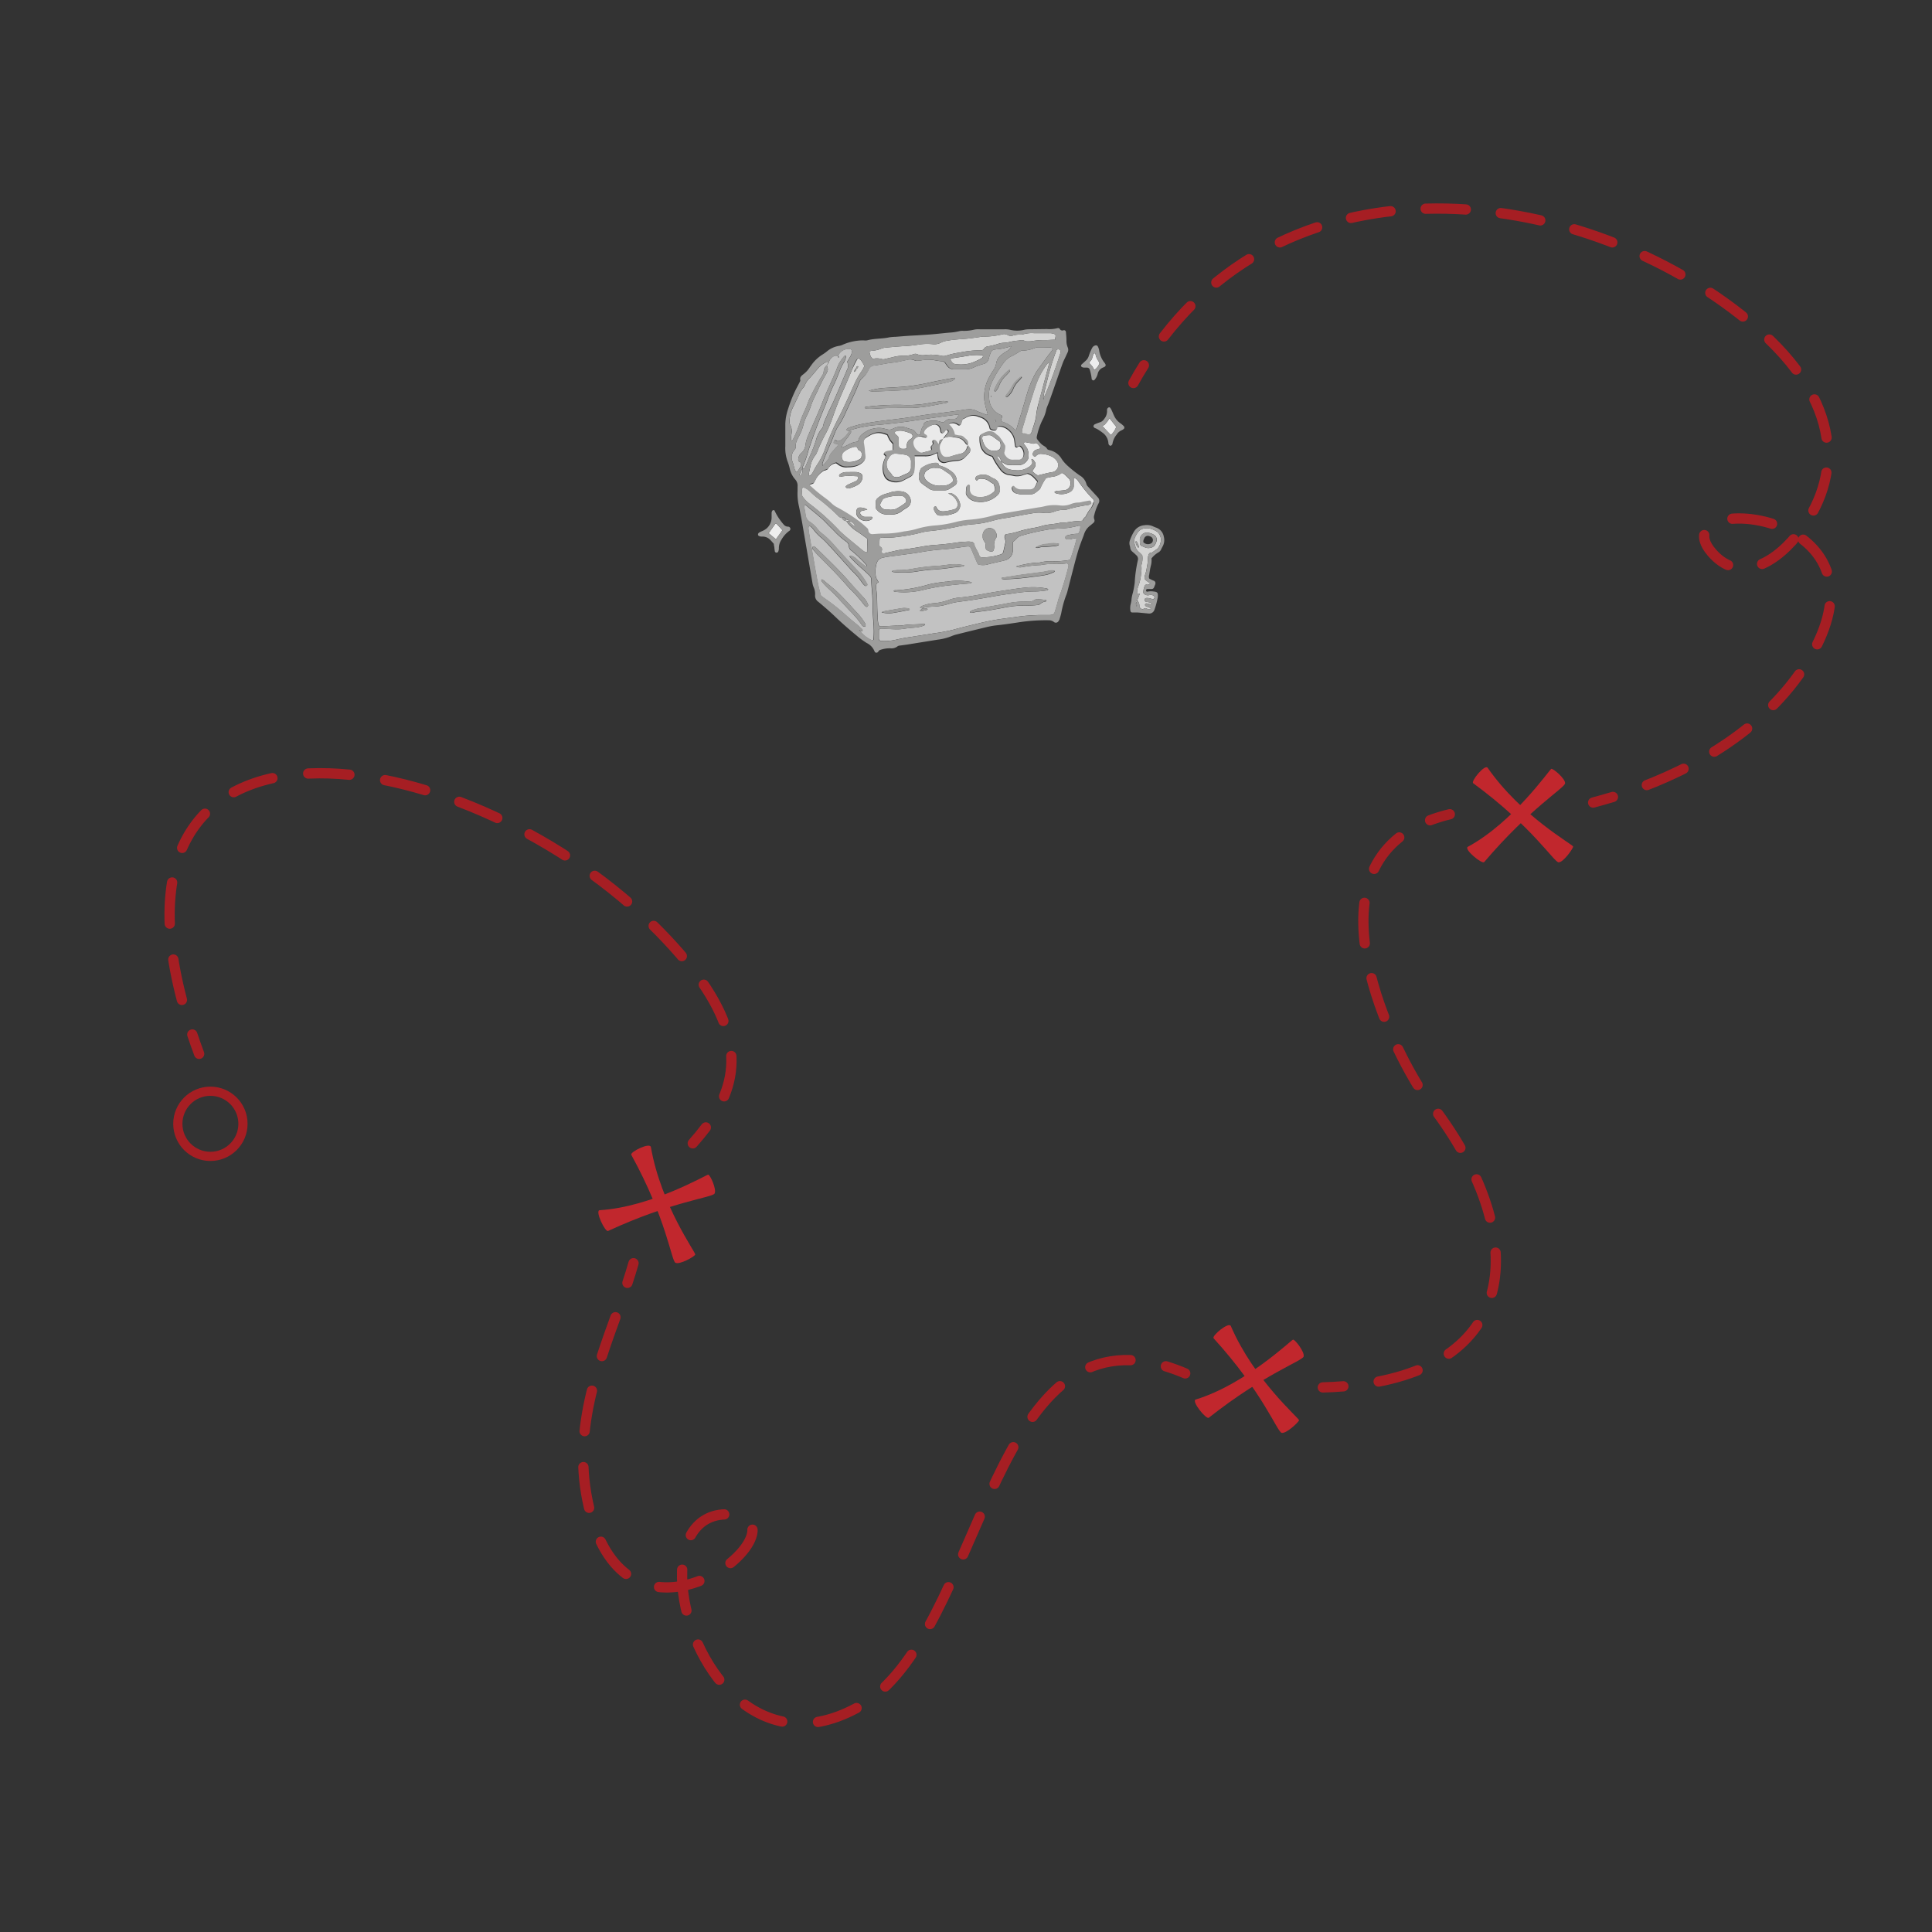 <svg id="Camada_1" data-name="Camada 1" xmlns="http://www.w3.org/2000/svg" viewBox="0 0 500 500"><rect x="0" y="0" width="500" height="500" fill="#333333" stroke="none"/><defs><style>.cls-1{fill:#c1272d;}.cls-15,.cls-2,.cls-3,.cls-4,.cls-5,.cls-6{fill:none;stroke:#a61e23;stroke-linecap:round;stroke-linejoin:round;}.cls-2,.cls-3,.cls-4,.cls-5,.cls-6{stroke-width:2.66px;}.cls-3{stroke-dasharray:10.68 9.35;}.cls-4{stroke-dasharray:10.65 9.32;}.cls-5{stroke-dasharray:10.4 9.1;}.cls-6{stroke-dasharray:10.5 9.19;}.cls-7{fill:#eee;}.cls-10,.cls-11,.cls-12,.cls-13,.cls-7,.cls-8,.cls-9{fill-rule:evenodd;}.cls-14,.cls-8{fill:#9d9d9c;}.cls-9{fill:#b6b6b6;}.cls-10{fill:#d4d4d3;}.cls-11{fill:#c2c2c2;}.cls-12{fill:#dbdbda;}.cls-13{fill:#eaeaea;}.cls-15{stroke-width:2.38px;}</style></defs><title>5</title><path class="cls-1" d="M381.26,202.7c-.67-.49,3-5,3.74-4,8.75,12.58,22.13,19.89,22.13,20.39s-2.55,4.13-3.76,4.08S396.58,213.94,381.26,202.7Z"/><path class="cls-1" d="M384.11,223.1c-.54.64-5.37-3.33-4.23-3.95,11.83-6.41,21.14-20,21.59-20.17s3.66,2.53,3.57,3.74S396,209.13,384.11,223.1Z"/><path class="cls-2" d="M51.54,272.73q-.95-2.55-1.77-5"/><path class="cls-3" d="M47.08,258.77c-22-83.52,75.28-67,123.55-17.69,20.92,21.36,21.75,34.95,14.65,46.83"/><path class="cls-2" d="M182.67,291.78q-1.56,2.07-3.38,4.11"/><path class="cls-1" d="M314.08,346.35c-.56-.62,3.94-4.37,4.46-3.17,6.07,14.07,17.74,23.89,17.65,24.38s-3.33,3.54-4.5,3.26S326.87,360.4,314.08,346.35Z"/><path class="cls-1" d="M312.83,366.91c-.66.51-4.61-4.34-3.36-4.72,12.86-3.94,24.67-15.37,25.16-15.49s3.08,3.22,2.75,4.37S327.21,355.56,312.83,366.91Z"/><path class="cls-1" d="M163.38,298.87c-.41-.73,4.84-3.33,5.07-2,2.63,15.09,11.69,27.36,11.48,27.81-.27.6-4.06,2.68-5.13,2.12S172.54,315.51,163.38,298.87Z"/><path class="cls-1" d="M157.37,318.57c-.76.35-3.47-5.29-2.17-5.37,13.43-.83,27.58-9.2,28.08-9.2s2.25,3.84,1.65,4.89S174,310.89,157.37,318.57Z"/><path class="cls-2" d="M306.73,355.43a50.23,50.23,0,0,0-5-1.83"/><path class="cls-4" d="M292.58,352c-37.82-1.15-40.16,73.56-70.95,90.07-26.08,14-43.49-12.14-45-31.65-.85-10.68,3-19.38,12.88-18.45,12.34,1.16.79,15.83-12.88,18.45-9.75,1.87-20.6-2.41-24.6-22.15-3.91-19.29,3.42-36.53,8.87-51.85"/><path class="cls-2" d="M162.38,332c.57-1.72,1.1-3.41,1.57-5.08"/><path class="cls-2" d="M293.33,99.12c.87-1.58,1.77-3.1,2.7-4.58"/><path class="cls-5" d="M301.23,87.07c38.51-49.9,112.62-37.21,153-2.54,22.45,19.29,23.15,38.77,10.82,54-6.74,8.33-15.57,11.94-22,4.5-8.15-9.35,10.33-12,22-4.5,8.36,5.37,13.26,15.95,2.56,33S438.52,199,421.75,204.83"/><path class="cls-2" d="M417.42,206.25c-1.74.53-3.44,1-5.11,1.45"/><path class="cls-2" d="M375.2,210.73a43,43,0,0,0-5.09,1.55"/><path class="cls-6" d="M362.12,216.73c-22.26,17.75,1.82,60.88,7.34,67.91,26,33,25.72,67.93-17.23,73.66"/><path class="cls-2" d="M347.66,358.78c-1.71.14-3.48.23-5.31.28"/><path class="cls-7" d="M200.81,139.57,198.92,138l1.77-2.51c.12,0,.27,0,.33.12.49.52,1,1.06,1.47,1.62Z"/><path class="cls-8" d="M200.26,140.74c-.27-.3-.54-.63-.83-.93a2.75,2.75,0,0,0-2.26-.94c-.6,0-1-.22-1-.5,0-.44.36-.59.69-.75s.45-.18.66-.3a3.74,3.74,0,0,0,2.17-3.5c0-.36,0-.73,0-1.09a1.26,1.26,0,0,1,.15-.51.44.44,0,0,1,.28-.2.4.4,0,0,1,.32.09,14.25,14.25,0,0,0,1.47,2.5,13.93,13.93,0,0,0,.9,1.13,1.49,1.49,0,0,0,1.1.56.6.6,0,0,1,.64.52.62.62,0,0,1-.33.6,7.23,7.23,0,0,0-2,2.28,3.91,3.91,0,0,0-.65,2.23,2.18,2.18,0,0,1-.18.86.54.54,0,0,1-.44.24c-.15,0-.39-.16-.41-.28a10.4,10.4,0,0,1-.15-1.25C200.3,141.26,200.29,141,200.26,140.74Zm.55-1.17,1.68-2.36c-.5-.56-1-1.1-1.47-1.62-.06-.08-.21-.08-.33-.12L198.92,138Z"/><path class="cls-7" d="M287.14,108.24l1.75,2.23a5.75,5.75,0,0,1-1.26,2c-.16,0-.3,0-.36-.11-.62-.64-1.23-1.29-1.88-2,0-.31.41-.3.58-.53s.39-.45.57-.68S286.88,108.64,287.14,108.24Z"/><path class="cls-8" d="M287.49,115.39c-.19-.07-.34-.08-.4-.16a.84.84,0,0,1-.23-.47,3.61,3.61,0,0,0-1.51-2.77,13.54,13.54,0,0,0-1.49-1,3.89,3.89,0,0,0-.51-.21c-.21-.1-.43-.42-.36-.56s.18-.34.33-.4a10.51,10.51,0,0,1,1.35-.53,2,2,0,0,0,1.1-.88,3.09,3.09,0,0,0,.73-2.18.84.84,0,0,1,.1-.52.81.81,0,0,1,.4-.3.36.36,0,0,1,.31.12,3,3,0,0,1,.37.62c.21.43.38.88.59,1.32a4.82,4.82,0,0,0,1.84,2.18,5.5,5.5,0,0,1,.8.73.52.52,0,0,1-.1.65,3.9,3.9,0,0,1-.62.37,2.7,2.7,0,0,0-1.2,1.07,5.08,5.08,0,0,0-1.1,2.44C287.87,115.07,287.62,115.24,287.49,115.39Zm-.35-7.15c-.26.4-.42.65-.6.89s-.39.45-.57.68-.58.22-.58.53c.65.7,1.26,1.35,1.88,2,.06.07.2.07.36.11a5.75,5.75,0,0,0,1.26-2Z"/><path class="cls-7" d="M284.55,94a3.41,3.41,0,0,1-1.37,1.77,5.77,5.77,0,0,0-.48-.93,7.76,7.76,0,0,0-.73-.8c-.06-.55.53-.75.65-1.22a8.4,8.4,0,0,1,.39-1.2.4.4,0,0,1,.27-.2c.06,0,.2.1.22.17a4.65,4.65,0,0,0,.75,1.81A4.79,4.79,0,0,1,284.55,94Z"/><path class="cls-8" d="M286.16,94.44c-.05.14-.05.29-.13.36a1.29,1.29,0,0,1-.45.27,2.31,2.31,0,0,0-1.5,1.68,3.61,3.61,0,0,1-.84,1.58.37.37,0,0,1-.31.12c-.15-.06-.38-.19-.39-.3a12.42,12.42,0,0,0-.51-2.48.72.72,0,0,0-.66-.53c-.3,0-.6,0-.9,0A2.93,2.93,0,0,1,280,95a.44.44,0,0,1-.15-.61l1.2-1.1a2.65,2.65,0,0,0,.74-1.21,13.44,13.44,0,0,1,.84-2,1.27,1.27,0,0,1,1-.71.55.55,0,0,1,.32.1.71.71,0,0,1,.21.28,3.36,3.36,0,0,1,.29.86A6.65,6.65,0,0,0,285.94,94,3.21,3.21,0,0,1,286.16,94.44ZM284.55,94a4.79,4.79,0,0,0-.3-.6,4.65,4.65,0,0,1-.75-1.81c0-.07-.16-.18-.22-.17a.4.4,0,0,0-.27.2,8.4,8.4,0,0,0-.39,1.2c-.12.47-.71.67-.65,1.22a7.76,7.76,0,0,1,.73.8,5.77,5.77,0,0,1,.48.93A3.41,3.41,0,0,0,284.55,94Z"/><path class="cls-9" d="M219.67,111.43c0,.12.07.26,0,.35a6.81,6.81,0,0,1-2,2.1,1.91,1.91,0,0,1-.85.29c-.14,0-.31-.12-.45-.2a.3.3,0,0,0-.45.1,1.12,1.12,0,0,0-.15.49c0,.08.14.21.23.23.3.06.6.09.94.13a1.56,1.56,0,0,1-.18.49c-.43.5-.9,1-1.34,1.49a5,5,0,0,0-.63.88,8,8,0,0,1-.38,1c-.42.58-.92,1.11-1.46,1.76-.05-.27-.13-.43-.09-.56.63-1.9,1.48-3.72,2.27-5.56.35-.84.67-1.69,1-2.52a9.82,9.82,0,0,1,.84-1.61,21.38,21.38,0,0,0,1.84-3.35c.82-1.83,1.7-3.63,2.53-5.45.38-.83.69-1.69,1.06-2.52a2.26,2.26,0,0,1,.56-.91,6.43,6.43,0,0,0,1.84-2.46,1.62,1.62,0,0,1,1.39-1c1.68-.21,3.33-.62,5-.78,1.14-.1,2.26-.44,3.39-.65a3,3,0,0,1,2.29.18,6.85,6.85,0,0,0,1.44-.07,9.66,9.66,0,0,1,3.26-.11,18.87,18.87,0,0,0,2.15.33,1.08,1.08,0,0,1,.91.52c.17.25.34.51.53.74a2,2,0,0,0,1.74.81c.85,0,1.7,0,2.55,0A5.14,5.14,0,0,0,252.2,95a19.41,19.41,0,0,1,2.4-.83,1.8,1.8,0,0,0,1.3-1.38,10.41,10.41,0,0,1,.51-1.55,1.18,1.18,0,0,1,.95-.77c.71-.11,1.45-.12,2.15-.3a12.86,12.86,0,0,0,2.24-.61A2.84,2.84,0,0,1,260.36,91a9.75,9.75,0,0,0-1.19.83,3.43,3.43,0,0,0-1.37,2.28,3.94,3.94,0,0,1-.7,1.66,22.07,22.07,0,0,0-1.28,2.2,10.26,10.26,0,0,0-1.07,5.65,25.18,25.18,0,0,0,.65,2.83c.06.28.3.55.12.86-.12,0-.24.08-.33,0-.85-.33-1.72-.62-2.53-1a3.8,3.8,0,0,0-2.11-.37c-.43,0-.85.07-1.27.14q-4,.61-8.13,1.07c-1.92.21-3.84.58-5.76.85-1.44.21-2.89.4-4.33.57-2.78.32-5.55.68-8.29,1.23-1,.2-2,.54-3,.84a2.24,2.24,0,0,0-.59.39c-.14.11-.07.35.13.42a1.08,1.08,0,0,0,.36,0Zm5.14-10.3a5.8,5.8,0,0,0,2.17.16c1.94-.07,3.89-.17,5.83-.26a45.12,45.12,0,0,0,6.85-.93c1.6-.33,3.21-.64,4.82-1,.59-.12,1.18-.28,1.76-.46a3.34,3.34,0,0,0,.77-.46c.07,0,.07-.2.07-.31s-.1-.1-.14-.09c-2,.36-3.94.71-5.9,1.12a55.41,55.41,0,0,1-7,1.17c-1.81.14-3.63.24-5.45.34A18.58,18.58,0,0,0,224.81,101.13Zm20.6,2.87a3.7,3.7,0,0,0-2-.13c-1,.11-1.93.25-2.88.43a29.48,29.48,0,0,1-6.15.51,62.83,62.83,0,0,0-10,.45c-.24,0-.48,0-.61.31a1.94,1.94,0,0,0,.49.18,19.09,19.09,0,0,0,2,0c2.3-.14,4.6-.21,6.91-.18.91,0,1.82,0,2.73,0,.72,0,1.45-.08,2.17-.15,2.3-.21,4.54-.76,6.81-1.15A2.58,2.58,0,0,0,245.41,104Z"/><path class="cls-9" d="M263,111.3a1.91,1.91,0,0,1-.52-.27,6.89,6.89,0,0,0-2.9-1.81c-.47-.16-.55-.44-.34-1s.12-.62-.15-.76l-.32-.17a4.77,4.77,0,0,1-2.77-4,7.73,7.73,0,0,1,.8-4.59,28.45,28.45,0,0,1,2.94-4.8,5.14,5.14,0,0,1,2.07-1.73c.82-.38,1.57-.9,2.47-1.42a9.1,9.1,0,0,0,3.58-.71,2.22,2.22,0,0,1,.88-.16c1,0,2.07,0,3.1.06a2.15,2.15,0,0,1,.5.12.67.67,0,0,1-.12.7c-.29.39-.61.76-.9,1.15-1,1.37-2,2.71-3,4.13a24.19,24.19,0,0,0-2.56,6c-.55,1.73-1,3.49-1.56,5.23C263.78,108.62,263.37,109.93,263,111.3Zm-5.57-10c.12,0,.28,0,.33-.09a5.06,5.06,0,0,0,.76-1.22,6.74,6.74,0,0,1,1.76-2.72c.39-.38.75-.79,1.11-1.2a.2.2,0,0,0,0-.17c0-.15-.17-.21-.29-.12a11.74,11.74,0,0,0-3.8,5.21C257.24,101,257.35,101.15,257.39,101.26Zm3,1.52a1.34,1.34,0,0,0,.3-.12,4.91,4.91,0,0,0,1.51-2,6.43,6.43,0,0,1,1.65-2.34,6.53,6.53,0,0,0,.58-.7.2.2,0,0,0-.05-.13.17.17,0,0,0-.15,0,7.23,7.23,0,0,0-2.13,2.17,14.35,14.35,0,0,1-1.8,2.69.54.54,0,0,0,0,.34S260.33,102.73,260.38,102.78Zm-3.83-.3-.08-.12a.88.88,0,0,0-.12.21s0,.08.07.12Z"/><path class="cls-10" d="M273.05,87.93c-.84,0-1.68.08-2.52.09a17,17,0,0,0-3.62.29,8.73,8.73,0,0,1-1.62,0c-.55-.45-1.16-.23-1.75-.16a15.07,15.07,0,0,0-2.33.36c-.89.26-1.83.13-2.69.41a16.93,16.93,0,0,1-2.63.68,1.55,1.55,0,0,0-1.34.8.82.82,0,0,1-.64.25,27,27,0,0,0-5.59.6A18.36,18.36,0,0,0,245,92a2.44,2.44,0,0,1-1.44.07,12.36,12.36,0,0,0-4-.2,4,4,0,0,1-2.31-.24,1,1,0,0,0-.7,0,8.36,8.36,0,0,1-3.22.45,10.14,10.14,0,0,0-2.5.42c-.6.12-1.18.27-1.78.4a1.35,1.35,0,0,1-.71.06,4.55,4.55,0,0,0-2.45-.09c-.67-.47-.71-1.15-.89-1.83.17-.1.31-.25.45-.25a8,8,0,0,0,2.65-.57,3.92,3.92,0,0,1,1.06-.26c1.57-.14,3.14-.29,4.71-.38a36.23,36.23,0,0,0,4.16-.45,14.2,14.2,0,0,1,3.26-.07,3.72,3.72,0,0,0,2.28-.41,4.49,4.49,0,0,1,1.55-.47c2.1-.41,4.23-.39,6.34-.67l2.15-.3a4.7,4.7,0,0,1,.91-.1,19.8,19.8,0,0,0,4.85-.58,1.78,1.78,0,0,1,1.39.16,1.65,1.65,0,0,0,1.41.14,5.78,5.78,0,0,1,1.8-.23,3,3,0,0,0,.9-.11,7.94,7.94,0,0,1,2.7-.27c1.4,0,2.79,0,4.19,0a3.26,3.26,0,0,1,1.06.2.54.54,0,0,1,.37.56C273.14,87.28,273.1,87.57,273.05,87.93Z"/><path class="cls-11" d="M207.72,121.35a1.77,1.77,0,0,1,.05-.53,27.51,27.51,0,0,0,1.43-4.12c1.3-3.92,2.72-7.79,4.33-11.59.26-.61.52-1.23.73-1.86a35.32,35.32,0,0,1,1.64-3.85c.49-1,.91-2.11,1.34-3.18a12.66,12.66,0,0,1,1.09-2.29,3.82,3.82,0,0,0,.63-1.69.2.2,0,0,0-.06-.16c-.1,0-.24,0-.29,0A9,9,0,0,0,216.72,95c-1.12,3-2.59,5.75-3.72,8.69s-2.55,6-3.84,9a9.6,9.6,0,0,0-.71,2.44,3.14,3.14,0,0,1-1.16,2.19,2.11,2.11,0,0,0-.68,1.44.64.64,0,0,0,.33.77.64.64,0,0,1,.42.54,1.64,1.64,0,0,1-.18.69,14.1,14.1,0,0,1-.77,1.23c-.06.08-.21.1-.37.18a4.88,4.88,0,0,1-.4-.79c-.2-.63-.3-1.3-.55-1.91a3,3,0,0,1,.52-3.06c.19-.25.41-.47.34-.79a3,3,0,0,1,.35-1.75c.17-.39.36-.77.56-1.15a11.48,11.48,0,0,0,1-2.54,12.51,12.51,0,0,1,1-2.71,16,16,0,0,0,.92-2.18,19.66,19.66,0,0,1,1.18-2.85c.94-1.84,1.7-3.76,2.78-5.53.12-.2.19-.44.32-.65a1.43,1.43,0,0,0,0-1.39c0-.11,0-.24-.08-.36v0a2.17,2.17,0,0,0,.56-.9,2.57,2.57,0,0,1,1-1.28,1.33,1.33,0,0,1,1.33-.18.8.8,0,0,0,0,.32s.18,0,.28,0,0-.25,0-.28-.21,0-.32,0c.06-.11.12-.21.17-.32a2.87,2.87,0,0,1,2.5-1.57c.92-.08,1,.26.9,1.1a2.75,2.75,0,0,1-.34.84c-.26.47-.56.93-.86,1.43a1.84,1.84,0,0,1,.08,1.85c-.43,1.07-.9,2.13-1.35,3.19-.74,1.73-1.46,3.47-2.23,5.19-.6,1.32-1.31,2.6-1.82,4a9.27,9.27,0,0,0-.92,2.55.86.86,0,0,1-.26.46,7.26,7.26,0,0,0-1.49,2.89A33.46,33.46,0,0,1,209.6,118c-.41,1-.79,1.91-1.2,2.86a.67.67,0,0,1-.71.45Z"/><path class="cls-10" d="M222.09,92.69c.88.43,1.14,1.27,1.64,2a8.92,8.92,0,0,1-1,1.75,20.33,20.33,0,0,0-1.57,2.86c-1.3,2.87-2.59,5.76-4,8.57a63.68,63.68,0,0,0-3.53,8,18,18,0,0,1-2.24,4.53c-.44.65-.75,1.38-1.16,2.06a4.1,4.1,0,0,1-.59.66s-.13,0-.18,0a.23.23,0,0,1-.11-.11,1.89,1.89,0,0,1,0-.53c.11-.59.24-1.18.38-1.77a6.45,6.45,0,0,1,1.1-2.65,3.76,3.76,0,0,0,.64-1.09,43.18,43.18,0,0,1,2.41-5.1,30.47,30.47,0,0,0,1.55-3.68c.89-2.58,1.87-5.13,3-7.62.74-1.66,1.41-3.35,2.14-5,.33-.78.72-1.54,1.11-2.28A2.67,2.67,0,0,1,222.09,92.69Zm-.54,2.74c-.33.09-.39.39-.49.65,0,0,0,.11,0,.13a.14.14,0,0,0,.14,0,.78.78,0,0,0,.37-.72c.28,0,.36-.27.48-.46s0-.24-.1-.26a.22.22,0,0,0-.16.06A.66.66,0,0,0,221.55,95.43Z"/><path class="cls-11" d="M214,94.52v0a2.13,2.13,0,0,0-.82,1.56,2.05,2.05,0,0,1-.44,1.17,57.53,57.53,0,0,0-3.36,6.23,5.66,5.66,0,0,0-.27.68c-.11.28-.19.58-.31.86-.58,1.39-1.28,2.75-1.73,4.19a27.41,27.41,0,0,1-1.69,4.21c-.1.21-.22.41-.31.58s-.32,0-.31-.12c0-.54,0-1.08.09-1.62a3.43,3.43,0,0,0-.34-2.29,1.29,1.29,0,0,1-.17-.69,8.43,8.43,0,0,1,.65-3.37c.62-1.32,1.25-2.63,1.88-3.94a6,6,0,0,1,.94-1.55,2.19,2.19,0,0,0,.5-.75,5.35,5.35,0,0,1,1.33-1.92c.61-.67,1.2-1.37,1.77-2.07a6.93,6.93,0,0,1,2.67-2.1C214.43,93.91,214.17,94.21,214,94.52Z"/><path class="cls-9" d="M219.7,111.46a29.68,29.68,0,0,1,7.1-1.46c2.11-.17,4.22-.41,6.32-.67,1.87-.23,3.72-.53,5.58-.8,1.26-.18,2.52-.37,3.78-.54q2.7-.37,5.4-.72c.05,0,.11,0,.18.07-.14.62-.42,1.09-1.16,1.08-.24,0-.48,0-.72,0a2,2,0,0,0-1.5.53,1,1,0,0,1-1.17.25,5.74,5.74,0,0,0-3.57-.1,1,1,0,0,0-.91.78,1.39,1.39,0,0,1-.09.35,3.32,3.32,0,0,0-.65,2c0,.23-.56.44-.75.27a4.18,4.18,0,0,1-.62-.64,1.86,1.86,0,0,0-1.17-.8c-.29-.07-.58-.16-.87-.26A4.53,4.53,0,0,0,231,111a1.88,1.88,0,0,1-1.42.11c-.46-.11-.94-.24-1.41-.32a6.57,6.57,0,0,0-4.91,1.5,2.5,2.5,0,0,0-1,1.29c-.07.23-.15.45-.25.71a6.55,6.55,0,0,0-2.09.57c-.62.37-1.29.65-2,1,0-.59.21-.93,1.1-2.21a8.4,8.4,0,0,0,1.28-1.89c-.23-.28-.5-.21-.72-.29Z"/><path class="cls-10" d="M264.43,112a8.05,8.05,0,0,1,.39-1.89c.77-2.55,1.54-5.11,2.34-7.66.4-1.27.82-2.54,1.29-3.78A20,20,0,0,1,271.16,94s.1,0,.21-.1c0,.16.11.33.07.46-.9,3.4-1.82,6.79-2.72,10.19a18.31,18.31,0,0,0-.56,2.86,9.06,9.06,0,0,1-.36,1.78c-.24.88-.54,1.74-.82,2.6-.19.57-.49.73-1.11.61-.24,0-.46-.18-.7-.21S264.7,112.27,264.43,112Z"/><path class="cls-12" d="M245.93,93a2.07,2.07,0,0,1,.64-.3c1.55-.24,3.1-.47,4.65-.74a15.76,15.76,0,0,1,3.07,0,.38.38,0,0,1,.1.29,1,1,0,0,1-.3.43,12.51,12.51,0,0,1-1.46.74,8.83,8.83,0,0,1-5.11.83C246.74,94.22,246.46,94,245.93,93Z"/><path class="cls-10" d="M270.07,102.71c.07-.42.13-.84.22-1.25.32-1.35.66-2.7,1-4.06a58.53,58.53,0,0,1,2.12-6.74.53.53,0,0,1,.61-.25.57.57,0,0,1,.45.5,1.37,1.37,0,0,1-.05.53c-1.19,3.69-2.45,7.34-4,10.91-.06.14-.25.22-.38.33Z"/><path class="cls-11" d="M207.69,121.33a2.23,2.23,0,0,1-.38,1.66c0,.06-.19,0-.29,0a.17.17,0,0,1-.07-.14,3.45,3.45,0,0,1,.77-1.54Z"/><path class="cls-9" d="M257.49,108.6l.29.48c-.1,0-.19.14-.29.14s-.2-.09-.3-.14Z"/><path class="cls-10" d="M270,102.68c0,.21,0,.41,0,.71-.23-.33,0-.48.06-.68Z"/><path class="cls-11" d="M239.41,161.64c-.16-.24-.4-.2-.62-.17-1.69.18-3.4.05-5.08.36a12.2,12.2,0,0,1-1.82.08l-3.82.19a.63.63,0,0,1-.75-.6c-.06-.42-.12-.84-.15-1.27,0-.6-.06-1.21-.09-1.82-.1-2,0-4-.31-6a4.89,4.89,0,0,1,0-.54c0-.5,0-1,.63-1.17-.17-.31-.3-.51-.4-.72a2.29,2.29,0,0,1-.3-.66,7.65,7.65,0,0,1,.2-3.59,2,2,0,0,1,1.54-1.39c.36-.07.72-.17,1.08-.22l6.49-.87c.9-.12,1.8-.26,2.69-.43a49.62,49.62,0,0,1,5.43-.64c1.45-.11,2.89-.34,4.33-.52.55-.07,1.08-.17,1.63-.22.94-.09,1,0,1.36.8.48,1.18,1,2.35,1.49,3.52a.63.63,0,0,0,.56.41,5.69,5.69,0,0,0,1.8,0c1.57-.46,3.18-.73,4.76-1.15a2.63,2.63,0,0,0,2.06-2.65v-2.05c.35-.32.73-.62,1.05-1a2.6,2.6,0,0,1,1.24-.72,61.62,61.62,0,0,1,6-1.4,23.14,23.14,0,0,1,3.8-.42,19.89,19.89,0,0,0,4.85-.72,2.31,2.31,0,0,1,.52,0,3.2,3.2,0,0,1-.52,2.08,13.5,13.5,0,0,0-1.4.09c-.47.07-.94.2-1.41.31a.65.65,0,0,0-.32.16c-.11.13-.26.29-.25.44a.52.52,0,0,0,.31.37,2.49,2.49,0,0,0,1.43-.05,5.46,5.46,0,0,1,.88-.17c.09,0,.2.11.33.2a52.35,52.35,0,0,1-1.67,5.4,24.61,24.61,0,0,1-4,.38,12.64,12.64,0,0,0-4,.33,2,2,0,0,1-.55,0,25.68,25.68,0,0,0-5.43,1,3.21,3.21,0,0,0,.64.21,4.35,4.35,0,0,0,.72,0,33.23,33.23,0,0,1,5.06-.58c2.16-.48,4.37-.14,6.54-.42a.43.43,0,0,1,.34.05.66.66,0,0,1,.28.4,3,3,0,0,1-.16.89,78.59,78.59,0,0,1-2.36,7.65c-.17.45-.25.94-.39,1.4-.22.76-.45,1.51-.69,2.26a1,1,0,0,1-.8.66,3.54,3.54,0,0,1-.73.05c-.54,0-1.09,0-1.64,0a46.44,46.44,0,0,0-7.26.56c-1.56.2-3.13.39-4.68.65-1.38.23-2.75.51-4.1.83-2.42.58-4.84,1.16-7.24,1.81a50.62,50.62,0,0,1-5,.91c-2.46.4-4.92.76-7.38,1.16-.89.15-1.78.35-2.67.56a13.25,13.25,0,0,1-3.44.21.58.58,0,0,1-.57-.59c0-.67,0-1.33,0-2,0-.43.25-.61.73-.59,1.09.05,2.18.13,3.28.16a12.42,12.42,0,0,0,2.72-.15c.84-.14,1.69-.19,2.53-.27a8.74,8.74,0,0,0,2.48-.55C239.27,161.83,239.33,161.72,239.41,161.64Zm-.64-4.18c-.13.29-.65.21-.65.72a4.56,4.56,0,0,0,.88-.12c.37-.14.82-.06,1.1-.45a2.22,2.22,0,0,0-1.37-.13c.1-.07.19-.19.29-.21a19.91,19.91,0,0,1,2.16-.27,14.69,14.69,0,0,0,4.12-.63,18.73,18.73,0,0,1,3.39-.7c1.56-.19,3.13-.42,4.68-.68,1.8-.29,3.59-.63,5.39-.93,1.14-.19,2.28-.33,3.42-.48a37.55,37.55,0,0,1,6-.52,19.14,19.14,0,0,0,2.71-.27c.14,0,.27-.15.42-.25-.15-.1-.24-.2-.34-.22a18.68,18.68,0,0,0-5.63-.24c-1.75.16-3.49.46-5.24.71-1.2.18-2.4.37-3.59.57-2.58.42-5.13,1-7.74,1.25a11.36,11.36,0,0,0-3,.58,14.46,14.46,0,0,1-4.25.94,9.82,9.82,0,0,0-2.83.67,3,3,0,0,0-.58.38C238.28,157.48,238.54,157.41,238.77,157.46Zm12.22,1a1.76,1.76,0,0,0,.55.15c.48-.07,1-.23,1.43-.27,2.3-.2,4.56-.64,6.83-1.06a26.69,26.69,0,0,1,6-.55,21.78,21.78,0,0,0,2.55-.13,1.32,1.32,0,0,0,.84-.27,2.41,2.41,0,0,1,1.45-.65c.07,0,.12-.16.16-.25s-.07-.12-.12-.13c-.66-.08-1.32-.19-2-.22a1.71,1.71,0,0,0-1,.22,2.36,2.36,0,0,1-1.73.39,24,24,0,0,0-5.61.53c-2.45.46-4.9.86-7.35,1.32a8.75,8.75,0,0,0-1.55.5C251.24,158.07,251.15,158.26,251,158.43ZM231.27,153a2.22,2.22,0,0,0,.32.14,20.53,20.53,0,0,0,7.77-.58,55.42,55.42,0,0,1,7.55-1.2c1.39-.17,2.78-.26,4.17-.39a1.58,1.58,0,0,0,.42-.2c-.11-.08-.16-.14-.21-.14a17.71,17.71,0,0,0-6.16-.11c-.23.05-.49,0-.72.07a35.49,35.49,0,0,0-4,.64,36.7,36.7,0,0,1-8.58,1.53C231.65,152.72,231.4,152.7,231.27,153Zm18.29-6.58s-.06-.11-.1-.12a11.46,11.46,0,0,0-3.6-.2c-1.15.12-2.29.32-3.44.37a48.81,48.81,0,0,0-6.13.73,20,20,0,0,1-3.79.36,10.84,10.84,0,0,0-1.27.09,1.31,1.31,0,0,0-.42.22,1.29,1.29,0,0,0,.37.19,22.52,22.52,0,0,0,5.8-.1c1.49-.25,3-.44,4.51-.54s2.89-.23,4.33-.45c1-.15,1.93-.21,2.89-.32C249,146.57,249.32,146.61,249.56,146.37Zm9.68,3.13,0,.26a2.89,2.89,0,0,0,.69.13c1.27-.06,2.54-.11,3.8-.23,1.56-.14,3.12-.35,4.68-.55.89-.12,1.79-.24,2.67-.44a11.55,11.55,0,0,0,1.69-.65c.09,0,.13-.18.2-.27a.88.88,0,0,0-.3-.16,2.48,2.48,0,0,0-.72,0c-.71.12-1.42.3-2.13.4-1.8.25-3.6.47-5.39.71-1,.14-2,.31-3,.47Zm-31.06,8.95a7.55,7.55,0,0,0,3.37.06c1.25-.19,2.49-.45,3.73-.69.05,0,.09-.08.13-.12s-.13-.23-.22-.25a4.84,4.84,0,0,0-2-.06c-1.49.26-3,.51-4.46.78A2.86,2.86,0,0,0,228.18,158.45Zm45.9-17.72a5.55,5.55,0,0,0-2.86,0,6.35,6.35,0,0,0-3.22.93c.59.29,1.08-.11,1.62-.12,1.14,0,2.28-.14,3.41-.24a4.48,4.48,0,0,0,.88-.2C274,141,274,140.88,274.08,140.73Z"/><path class="cls-11" d="M222.7,163.29l.51,0c0-.14,0-.29,0-.34-.34-.34-.71-.66-1.08-1-1-.86-2.07-1.68-3.06-2.58a54.76,54.76,0,0,0-5.41-4.32c-.45-.31-.88-.64-1.22-.89-.23-.88-.45-1.63-.62-2.39q-.39-1.87-.72-3.75c-.57-3.23-1.13-6.47-1.68-9.7-.1-.54-.17-1.08-.22-1.62a1.1,1.1,0,0,1,.14-.49c.05-.11.45,0,.64.23a6.5,6.5,0,0,1,.59.69,12.21,12.21,0,0,0,2.16,2.21,20.47,20.47,0,0,1,1.55,1.54c1.84,2,3.67,4.06,5.5,6.08.33.36.65.74,1,1.07a14.73,14.73,0,0,1,2.22,2.64,5.65,5.65,0,0,0,.71.83.48.48,0,0,0,.65.05.38.38,0,0,0,0-.49,17.56,17.56,0,0,0-2.44-3.39c-2-2.11-4-4.29-5.93-6.43a21.6,21.6,0,0,0-3.41-3.28,4.51,4.51,0,0,1-.9-.9,8.33,8.33,0,0,0-2.11-2,2.37,2.37,0,0,1-1.11-1.79c-.08-.73-.25-1.44-.37-2.15,0-.25.07-.45.2-.42a.68.68,0,0,1,.33.1c1.71,1.55,3.62,2.87,5.21,4.56.7.76,1.46,1.46,2.18,2.21a20.87,20.87,0,0,0,2.86,2.53,1.6,1.6,0,0,1,.81,1.34,1.54,1.54,0,0,0,.78,1.16,33.8,33.8,0,0,1,3.79,3.68s0,.2-.09.29-.13,0-.16,0c-.53-.4-1.06-.8-1.57-1.22s-.81-.74-1.24-1.07a4.9,4.9,0,0,0-1-.49c-.07,0-.19.07-.28.14s0,.13,0,.17a38.93,38.93,0,0,0,3.26,3.16c.65.55,1.26,1.15,1.87,1.74a1.36,1.36,0,0,1,.42,1c.07,2.24.39,4.47.36,6.73,0,1.51.11,3,.22,4.55a27.23,27.23,0,0,1,0,4.33c-.17.05-.32.15-.39.11a8.16,8.16,0,0,1-3-2.27.52.52,0,0,1,0-.18Zm-12.15-21.91c-.09.06-.24.11-.25.19a.76.76,0,0,0,0,.52,17.17,17.17,0,0,0,1.19,1.37c2.74,2.75,5.48,5.51,8,8.43.28.32.59.62.89.92a34.37,34.37,0,0,1,3.23,3.7,2.47,2.47,0,0,0,.52.5c.08.05.28.07.33,0s.25-.31.22-.43a4.81,4.81,0,0,0-1.12-1.86c-1.35-1.48-2.72-2.94-4-4.43-2.62-3-5.49-5.68-8.29-8.46a3.59,3.59,0,0,0-.57-.44S210.61,141.39,210.55,141.38Zm2.2,8.55-.22.2a2.42,2.42,0,0,0,.33.59,25.34,25.34,0,0,0,1.77,1.82A29.92,29.92,0,0,1,217.1,155c.93,1,1.87,2.07,2.84,3.08a24.49,24.49,0,0,1,3.05,3.61,1.16,1.16,0,0,0,.37.39.61.61,0,0,0,.5.07c.11,0,.18-.3.16-.45a1.28,1.28,0,0,0-.21-.5,15.87,15.87,0,0,0-2.24-2.86c-1.48-1.62-2.94-3.24-4.5-4.78-1.12-1.1-2.38-2.07-3.58-3.08C213.26,150.26,213,150.11,212.75,149.93Z"/><path class="cls-11" d="M222.73,163.26c-.15,0-.31.08-.41-.11,0,0,.09-.07.11-.05a2.61,2.61,0,0,1,.27.19Z"/><path class="cls-10" d="M282.31,129.81a.44.44,0,0,1,.05.15.56.56,0,0,1-.33.58,3.42,3.42,0,0,1-.34.13,37.13,37.13,0,0,0-5.5,1.17,1.74,1.74,0,0,1-.72.09,6.81,6.81,0,0,0-2.67.5,6.23,6.23,0,0,1-2.86.3,8.62,8.62,0,0,0-2.54.07c-2.33.38-4.66.84-7,1.24a25.28,25.28,0,0,0-3.56.74,25.25,25.25,0,0,1-4.65.87,27.56,27.56,0,0,0-4,.56,63.14,63.14,0,0,1-7.73,1.24,13,13,0,0,0-2,.36,42,42,0,0,1-6.08,1.13,17.65,17.65,0,0,1-3.63.18,1.53,1.53,0,0,0-1.09.19c-.06.44-.13.92-.18,1.39a.81.81,0,0,0,.33.8.76.76,0,0,1,.34,1.07,1.4,1.4,0,0,0,0,.5,1.19,1.19,0,0,0,.92.08c.59-.12,1.18-.28,1.77-.4a28.31,28.31,0,0,1,2.86-.56c1.57-.14,3.13-.42,4.68-.69a29.06,29.06,0,0,1,3.07-.43c2.18-.14,4.35-.37,6.51-.71.84-.13,1.7-.15,2.55-.2a3.87,3.87,0,0,1,.9.08.81.81,0,0,1,.69.54c.24,1.09,1,1.92,1.32,3a.64.64,0,0,0,.54.44h.18a13.67,13.67,0,0,0,5-.8.84.84,0,0,0,.47-.52c.22-.82.35-1.66.58-2.48.14-.51-.22-.91-.22-1.39s.13-.75.55-.8a20.35,20.35,0,0,0,3.53-.83c1-.31,2-.49,3-.71a19.29,19.29,0,0,0,2.31-.48c1.69-.59,3.49-.49,5.18-.95,1.47.09,2.88-.38,4.33-.39.42,0,.84-.07,1.27-.11a5,5,0,0,1,.39-.66c.14-.19.41-.31.48-.51a11.26,11.26,0,0,1,1.24-2,4.5,4.5,0,0,0,.75-1.78Zm-24.43,9.26a3.22,3.22,0,0,0-.57,2.4,3.68,3.68,0,0,1-.14.88c-.05.15-.23.35-.37.36a2,2,0,0,1-1.5-.44.48.48,0,0,1-.17-.31,3.35,3.35,0,0,1-.07-.71,1.62,1.62,0,0,0-.35-1.18,1.94,1.94,0,0,1-.38-1.36,1.91,1.91,0,0,1,.51-1.49,1.73,1.73,0,0,1,2.78.33,3.13,3.13,0,0,1,.33.83C258,138.61,258,138.94,257.88,139.07Z"/><path class="cls-10" d="M219,134.84a9.13,9.13,0,0,0,2.54,2.53c1,.64,1.89,1.31,2.85,2,.08,1.19,0,2.33,0,3.57a2.71,2.71,0,0,1-.76-.21,12.37,12.37,0,0,1-1-.79l-3.93-3.24-1.1-1c-.14-.12-.26-.25-.39-.38a60.43,60.43,0,0,0-7.71-6.94,8.25,8.25,0,0,1-1.89-2,6.68,6.68,0,0,1,0-2,.41.41,0,0,1,.44-.23,4.79,4.79,0,0,1,1.66,1.09,18.64,18.64,0,0,0,1.48,1.34,50.39,50.39,0,0,1,5.67,4.85,1.57,1.57,0,0,0,1.07.61A1.16,1.16,0,0,0,219,134.84Z"/><path class="cls-10" d="M219.77,134.85a2.17,2.17,0,0,1,1.44,1c0,.06,0,.2-.06.34a4.85,4.85,0,0,1-1.23-1,.93.93,0,0,1-.13-.32Z"/><path class="cls-10" d="M218.67,134.13h-.76C218.27,133.81,218.27,133.81,218.67,134.13Z"/><path class="cls-10" d="M219,134.87v-.43c.29.07.6.11.76.41l0,0Z"/><path class="cls-13" d="M283.14,129.61a1.41,1.41,0,0,0-.19-.35,34.35,34.35,0,0,1-4-4.89,1.77,1.77,0,0,0-.52-.5,1.5,1.5,0,0,0-.55-.12c0,.72,0,1.4,0,2.06a1.88,1.88,0,0,1-1.08,1.57,4.56,4.56,0,0,1-3.7.22c-.09,0-.14-.16-.21-.25a1.1,1.1,0,0,1,.82-.33c.54,0,1.09-.07,1.63-.14a1.74,1.74,0,0,0,1.68-2,1.37,1.37,0,0,0-.4-1c-.39-.38-.76-.78-1.17-1.14a2.91,2.91,0,0,0-.66-.35,5.17,5.17,0,0,1-2,.93c-.72.08-1.42.26-2.08.39a15.09,15.09,0,0,0-1.46,2.61c-.05.21-.28.39-.46.54-1.33,1.09-1.33,1.09-3.13,1.09-.49,0-1,0-1.46,0a8.78,8.78,0,0,1-1.24-.25,1.53,1.53,0,0,1-1.12-1.31c0-.14.08-.32.13-.48.11,0,.27,0,.33.1a2.23,2.23,0,0,0,1.93.82c.72,0,1.45,0,2.18,0a1.67,1.67,0,0,0,1.47-.92,9.07,9.07,0,0,0,.55-1.26c-.76-.82-1.41-1.78-2.61-2-.39.12-.75.2-1.08.33a4.48,4.48,0,0,1-2.51.18,7.08,7.08,0,0,0-.9-.16,3.44,3.44,0,0,1-2.57-1.53,17.42,17.42,0,0,1-2-3.24l-.71-.26a3.66,3.66,0,0,1-2.24-2.24,6,6,0,0,1-.32-2c0-1,0-1,.74-1.39a4.38,4.38,0,0,1,.83-.37,2.26,2.26,0,0,1,2.52.48c.25.27.59.45.84.7a17.85,17.85,0,0,1,1.5,2.24.84.84,0,0,1,.07.53,3.73,3.73,0,0,1-.17,1.06,1.11,1.11,0,0,0,.28,1.17,2.12,2.12,0,0,0,2,1,14.24,14.24,0,0,1,1.46,0,1.52,1.52,0,0,0,1.29-1.11,2.47,2.47,0,0,0-.73-2.33c-.24-.26-.45-.26-.76,0s-.62.08-.68-.27c-.09-.54-.15-1.08-.24-1.62-.33-1.92-2.38-3.57-4-3.38a.49.49,0,0,0-.51.57.48.48,0,0,1-.51.42,1.83,1.83,0,0,1-1.2-.31,1.4,1.4,0,0,1-.15-.33,3.44,3.44,0,0,0-2.38-2.73l-.51-.18a3.55,3.55,0,0,0-3.16.2c-.31.18-.64.33-1,.52-.14.44-.26.9-.44,1.34a.56.56,0,0,1-.45.19,1,1,0,0,1-.45-.26,2.05,2.05,0,0,0-2.06-.12c-.09,0-.13.18-.18.27a4.27,4.27,0,0,1,1.51,2.62c.46.08.94.19,1.41.24a1.45,1.45,0,0,1,.83.33c.22.2.44.41.68.6a1.41,1.41,0,0,1,.49,1.48l0,0c.19.31.38.62.56.93a.82.82,0,0,1-.09,1c-.32.36-.65.72-1,1.07a3.07,3.07,0,0,1-2.1,1,14,14,0,0,0-2.86.45,1.61,1.61,0,0,1-2.18-1.35c-.08-.35-.1-.71-.15-1.09a2.75,2.75,0,0,0-.57.18,5.09,5.09,0,0,1-2.81.61c-.85,0-1.7,0-2.63,0,0,.44.07.85.08,1.26a14.22,14.22,0,0,1,0,1.46,9.9,9.9,0,0,1-.15,1.44,1.61,1.61,0,0,1-.84,1.14c-.59.31-1.19.62-1.77.94a4.21,4.21,0,0,1-3.52.22,2.31,2.31,0,0,1-1.47-1.27,4.35,4.35,0,0,1-.41-1.57,5.59,5.59,0,0,1,.7-3.34c0-.08,0-.22,0-.34l-.14-.11c-.11-.12-.32-.25-.32-.38s.21-.41.45-.5c.61-.24,1.31-.17,1.9-.45v-1.67a9.28,9.28,0,0,1-.84-1,11.25,11.25,0,0,1-.6-1.27c-2.58-1.16-3.92-.32-5.49.67a1.51,1.51,0,0,0-.68,1.58,20.09,20.09,0,0,1,.27,2.17c0,.78.36,1.64-.14,2.31a4.62,4.62,0,0,1-2.32,1.37,7.15,7.15,0,0,1-1.8.19,3.46,3.46,0,0,1-2.72-.8,2.27,2.27,0,0,0-.41-.24,2.86,2.86,0,0,0-2.05,1.45c-.09.18-.38.26-.59.36s-.38,0-.5.15a5.74,5.74,0,0,0-2.08,2.21,8.41,8.41,0,0,1-.55,1c-.43.36-1,.18-1.2.66a41.25,41.25,0,0,0,4.2,3.48,17.11,17.11,0,0,1,1.53,1.29,6.21,6.21,0,0,0,1.48,1.05,45.61,45.61,0,0,1,5.54,3.49c.78.57,1.49,1.24,2.22,1.88a1,1,0,0,1,.27.64,1,1,0,0,0,1.1.9c.85-.05,1.7-.15,2.55-.14a24.54,24.54,0,0,0,5.6-.57,20.88,20.88,0,0,0,3-.57,23.18,23.18,0,0,1,5.53-1,30.29,30.29,0,0,0,4.66-.82,20,20,0,0,1,3.59-.62,30.66,30.66,0,0,0,6.44-1.16,11.23,11.23,0,0,1,1.42-.32c3.35-.58,6.7-1.14,10.05-1.71a11.72,11.72,0,0,0,1.44-.25,11,11,0,0,1,4.13-.27,5.75,5.75,0,0,0,2.69-.27,5.61,5.61,0,0,1,2.3-.48,4.14,4.14,0,0,0,.89-.18l1.78-.33a.53.53,0,0,1,.47.27h.8A1.38,1.38,0,0,0,283.14,129.61Zm-64.21-3.5c-.06-.07-.08-.26,0-.3a2.35,2.35,0,0,1,.58-.41c.66-.31,1.33-.58,2-.89a1.17,1.17,0,0,0,.57-.68c.09-.25,0-.57-.24-.58l-1.63-.09a10.37,10.37,0,0,0-2.72.24c-.07,0-.2-.09-.28-.17s0-.38.11-.47a2.85,2.85,0,0,1,1.52-.58c1,0,1.94-.05,2.91,0a3.1,3.1,0,0,1,1,.33,1,1,0,0,1,.47.92,2.45,2.45,0,0,1-1.27,2.07,8.66,8.66,0,0,1-2.19.88A.79.79,0,0,1,218.93,126.11Zm6.74,8.14a.58.58,0,0,1-.24.25,2.73,2.73,0,0,1-3.64-1,2,2,0,0,1,0-1.75.62.62,0,0,1,.59-.36,3.38,3.38,0,0,1,2.1.49l-1.56.37a.53.53,0,0,0-.25.75,1.39,1.39,0,0,0,1.16.76c.6,0,1.2,0,1.8,0,0,0,.13.05.13.09A.65.65,0,0,1,225.67,134.25Zm9.27-3c-.43.33-.95.55-1.37.89a4.11,4.11,0,0,1-3.2,1,4.86,4.86,0,0,0-.56,0A3.21,3.21,0,0,1,227,132a1.14,1.14,0,0,1-.36-.61,10.8,10.8,0,0,1,.06-1.8,1.15,1.15,0,0,1,.38-.61,4.83,4.83,0,0,1,1.87-1.09c.52-.17,1.05-.3,1.57-.49a6.89,6.89,0,0,1,3.06-.18,2.68,2.68,0,0,1,2.12,2.23A1.91,1.91,0,0,1,234.94,131.23Zm3.56-6.17a2.07,2.07,0,0,1-.68-1.44,4.24,4.24,0,0,1,.4-2.11.94.94,0,0,1,.32-.43,6.87,6.87,0,0,1,3.7-1.3,2,2,0,0,1,.52.14c.24.09.13.3.14.48a8.83,8.83,0,0,1,3.5,1.72,3.16,3.16,0,0,1,1.24,2.33,1.17,1.17,0,0,1-.47,1.12,18.36,18.36,0,0,1-1.68,1.07,2.12,2.12,0,0,1-.86.23c-.54,0-1.08,0-1.63,0-2,0-1.77.17-3.65-1.18A9.37,9.37,0,0,1,238.5,125.06Zm8.93,7.57a9.21,9.21,0,0,1-4.24.78,1.17,1.17,0,0,1-.92-.51,4.18,4.18,0,0,1-.53-.94,1.29,1.29,0,0,1,0-.7.41.41,0,0,1,.27-.2.38.38,0,0,1,.31.09c.43,1.15,1.35,1.28,2.37,1.13a16.21,16.21,0,0,0,2.3-.49,1.32,1.32,0,0,0,.77-1.78,3.62,3.62,0,0,0-2.35-2.29,1.12,1.12,0,0,1,1,0,3.75,3.75,0,0,1,2.08,2.81A2.18,2.18,0,0,1,247.43,132.63Zm10.51-4.29a6.31,6.31,0,0,1-5.8,1.35,3.36,3.36,0,0,1-2-1.52.87.87,0,0,1-.17-.51,9.74,9.74,0,0,1,.13-1.62c0-.2.28-.37.44-.54a.17.17,0,0,1,.17,0c.09,0,.25.11.25.18,0,.42,0,.84,0,1.26a1.58,1.58,0,0,0,.88,1.3,2.17,2.17,0,0,0,.67.28,5.24,5.24,0,0,0,4.59-1.15,1,1,0,0,0,.38-1,9.84,9.84,0,0,0-.31-1.1,12.77,12.77,0,0,1-1.2-.77,3.26,3.26,0,0,0-2-.61,1.13,1.13,0,0,0-1.11.44.46.46,0,0,1-.28-.13.71.71,0,0,1,.22-1,3.59,3.59,0,0,1,3-.1c.44.2.83.52,1.28.69,1.3.49,1.58,1.58,1.68,2.77A1.93,1.93,0,0,1,257.94,128.34Z"/><path class="cls-13" d="M259.14,119.54a.84.84,0,0,1,.18,0,5.44,5.44,0,0,0,1.23.74,9.08,9.08,0,0,0,1.81.11c.37,0,.73,0,1.09,0A2.73,2.73,0,0,0,266,118.9a.43.43,0,0,0,.09-.16,4.12,4.12,0,0,0-.25-2.66c-.24-.42-.56-.79-.83-1.2a.39.39,0,0,1,0-.31.42.42,0,0,1,.31-.15c.59.1,1.18.22,1.78.34.12,0,.26.11.35.07.81-.42,1.21.09,1.58.68a4.07,4.07,0,0,1,.24.54c-.42.13-.8.24-1.18.38a1.14,1.14,0,0,0-.45.31,1.58,1.58,0,0,0-.35.6.65.65,0,0,0,.2.66.46.46,0,0,0,.65,0,1.61,1.61,0,0,1,1.47-.53,6.63,6.63,0,0,1,2.62.7,3.56,3.56,0,0,1,1.44,1.36,1.85,1.85,0,0,1-1.11,2.62c-1.31.19-2.6.57-3.93.87-.6-.18-1-.7-1.48-1.07.24-.38.48-.72.68-1.08a1.26,1.26,0,0,0-.05-1.38c-.2-.3-.37-.62-.76-.71,0,.05-.08.1-.07.15.05.35.31.67.17,1a2,2,0,0,1-1,1,4.9,4.9,0,0,1-3.31.76c-.36,0-.73,0-1.09-.12a3,3,0,0,1-2.51-2.09Z"/><path class="cls-13" d="M243.12,115.15a1.48,1.48,0,0,1-.79-.71,1.71,1.71,0,0,0-.51-.49.41.41,0,0,0-.34,0,.37.37,0,0,0-.2.26,4.46,4.46,0,0,0,.14.71c-.07.09-.14.19-.22.28-.39.44-.39.44-.21,1.11-.06.27-.3.35-.52.41-.53.15-1.07.24-1.59.41a1.43,1.43,0,0,1-1.37-.22,2.83,2.83,0,0,1-1.32-2.07,1.44,1.44,0,0,1,.51-1.3,1.8,1.8,0,0,1,2-.44,4.23,4.23,0,0,0,.87.2.18.18,0,0,0,.15-.08.68.68,0,0,0,0-.34.64.64,0,0,0-.22-.27c-.26-.15-.61-.27-.54-.63a1.67,1.67,0,0,1,.4-.78,4.71,4.71,0,0,1,2-1.23,1.39,1.39,0,0,1,1.86,1c.09.29.11.59.19.88a.45.45,0,0,0,.75.12,2.88,2.88,0,0,0,.33-.43c.15-.22.32-.38.59-.23s.34.56,0,.91-.69.84-1,1.26a.94.94,0,0,1-.1.23c-.75.12-.78.13-.86.63-.05.29-.06.58-.09.87Z"/><path class="cls-13" d="M235.76,120.16v.73a1.68,1.68,0,0,1-1.14,1.68c-.56.23-1.11.49-1.66.74a2.23,2.23,0,0,1-1.25.15,1.16,1.16,0,0,1-.78-.41,4,4,0,0,0-.64-.87,2.83,2.83,0,0,1-.83-2.31,1.67,1.67,0,0,1,.17-.69,7.67,7.67,0,0,1,.45-.79,1.81,1.81,0,0,1,1.82-1,24.11,24.11,0,0,1,2.52.32,1.74,1.74,0,0,1,1.35,1.69c0,.25,0,.49,0,.73Z"/><path class="cls-13" d="M244,113.68a.94.94,0,0,0,.1-.23,3.67,3.67,0,0,1,2.64-.31c.3.06.6.1.9.14a2.85,2.85,0,0,1,1.86,1c.28.31.44.73.88.89l0,0c0,.23-.09.47-.16.7a2.25,2.25,0,0,1-1.76,1.61,21.82,21.82,0,0,0-2.4.66c-1.9.61-2.6,0-3-1.91a3.53,3.53,0,0,1,.1-1.06l0,0Z"/><path class="cls-13" d="M222.87,118.59l-.53.33a5.27,5.27,0,0,1-3.67.53.74.74,0,0,1-.46-.26,1.65,1.65,0,0,1,.18-2.26,6.22,6.22,0,0,1,2.39-1.21,1.74,1.74,0,0,1,.87-.06c.17,0,.26.37.39.56s.12.25.21.29C223.28,116.91,223.05,117.7,222.87,118.59Z"/><path class="cls-13" d="M258.77,114.31a2.67,2.67,0,0,1,.12,1.64,1.71,1.71,0,0,1-.45.52s-.11,0-.17.06c-2.4.66-3.66-.87-4.1-3.13a.63.63,0,0,1,.5-.66,9.74,9.74,0,0,1,1.43-.12,1.27,1.27,0,0,1,.67.24C257.41,113.3,258,113.77,258.77,114.31Z"/><path class="cls-13" d="M232.48,114.34c0-.38,0-.62.05-.86a.86.86,0,0,0-.39-.76,2.44,2.44,0,0,1-.6-.64.34.34,0,0,1,.09-.31,1.26,1.26,0,0,1,.48-.23,4.11,4.11,0,0,1,2,.09,12.07,12.07,0,0,1,1.54.51.76.76,0,0,1,.25,1.31.74.74,0,0,1-.13.12,2,2,0,0,0-1.1,2.1.45.45,0,0,1-.45.47,4.42,4.42,0,0,1-.89,0,.85.85,0,0,1-.73-.7C232.52,115,232.5,114.62,232.48,114.34Z"/><path class="cls-13" d="M259.16,119.53a2.26,2.26,0,0,1-1-1.2c0-.07.08-.2.16-.38a4.19,4.19,0,0,1,.86,1.59Z"/><path class="cls-13" d="M242.11,121.1a3,3,0,0,1,2.2.63c.44.32.9.6,1.35.91a2.55,2.55,0,0,1,1,1.49.6.6,0,0,1-.23.65,3.55,3.55,0,0,1-2.66.91,1.45,1.45,0,0,0-.36,0,4.65,4.65,0,0,1-3.75-1.47,1.64,1.64,0,0,1,.13-2.39c.15-.1.31-.19.47-.28A2.39,2.39,0,0,1,242.11,121.1Z"/><path class="cls-13" d="M230.25,131.89h-.9a1.79,1.79,0,0,1-1.28-.59.89.89,0,0,1-.2-1c.13-.27.28-.53.41-.8a1.32,1.32,0,0,1,.83-.65,11,11,0,0,1,4.27-.52,1.44,1.44,0,0,1,1.16,1.22.81.81,0,0,1-.26.63,16.83,16.83,0,0,1-2.43,1.54,4.86,4.86,0,0,1-1.59.21Z"/><path class="cls-14" d="M284.32,130.25a1.26,1.26,0,0,0-.19-1.52c-.86-.94-1.72-1.87-2.57-2.81a1.45,1.45,0,0,1-.38-.6,3.58,3.58,0,0,0-1.71-2.25,31.58,31.58,0,0,1-3.14-2.5,9.2,9.2,0,0,1-1.54-1.75,4.87,4.87,0,0,0-3-2.28c-.29-.07-.7-.16-.8-.37-.3-.58-.89-.74-1.33-1.11a8.24,8.24,0,0,1-1.21-1.36.85.85,0,0,1-.13-.68,17.87,17.87,0,0,1,1.45-4.3,9.28,9.28,0,0,0,1-2.72,5.4,5.4,0,0,1,.34-1c.6-1.33,3.74-10.74,4.14-11.57s.68-1.42,1-2.13a1.56,1.56,0,0,0,.07-1.41,4.35,4.35,0,0,1-.32-1.78c0-.72-.08-1.45-.14-2.18a.5.5,0,0,0-.64-.46.72.72,0,0,1-.92-.3.54.54,0,0,0-.64-.24,8.26,8.26,0,0,1-2.71.23l-4.55.06a6.67,6.67,0,0,0-1.27.12,7.76,7.76,0,0,1-3.77,0,5.84,5.84,0,0,0-1.45-.12c-2.13,0-4.25,0-6.38,0a5.4,5.4,0,0,0-1.45.1,10.8,10.8,0,0,1-2.89.3,3.94,3.94,0,0,0-1.08.12,13.21,13.21,0,0,1-2.34.34c-1.51.13-3,.31-4.53.44-1.21.1-2.43.17-3.64.25l-2.18.12c-1.21.08-2.42.18-3.63.28a12.64,12.64,0,0,0-1.63.13c-1.9.42-3.88.26-5.77.79a3.89,3.89,0,0,1-.91,0,13.28,13.28,0,0,0-5.31,1.09,3.6,3.6,0,0,1-1,.33A6.4,6.4,0,0,0,213.94,91a11,11,0,0,1-1.05.74,10,10,0,0,0-3,2.88,6.27,6.27,0,0,0-.42.59A6.82,6.82,0,0,1,208,96.79c-.52.41-1.1.79-.87,1.64,0,.18-.16.43-.27.65-.35.7-.74,1.39-1.08,2.1a35.07,35.07,0,0,0-1.79,4.56,13.48,13.48,0,0,0-.75,3.92c0,1.94,0,3.89,0,5.83a10,10,0,0,0,.65,4.1,12.31,12.31,0,0,1,.47,1.57,6.37,6.37,0,0,0,1.43,2.91,2.39,2.39,0,0,1,.62,1.84c0,.37,0,.73,0,1.1a14.48,14.48,0,0,0,.39,4.15c.31,1.49.6,3,.86,4.48.86,5,1.71,10.05,2.58,15.08a5.18,5.18,0,0,0,.32,1.23,4.31,4.31,0,0,1,.38,2.12,1.91,1.91,0,0,0,.86,1.69c1.54,1.29,3.07,2.59,4.52,4,1.72,1.64,3.51,3.19,5.34,4.7a22,22,0,0,0,2.63,1.94,4.08,4.08,0,0,1,2.06,2.22,1.19,1.19,0,0,0,.09.15.54.54,0,0,0,.67.06c.17-.16.31-.36.48-.55a7.32,7.32,0,0,1,2.83-.5,2.49,2.49,0,0,0,1.87-.52,1.37,1.37,0,0,1,.69-.2l1.62-.22,8.09-1.3a13.79,13.79,0,0,0,3.52-.89,8.39,8.39,0,0,1,1.39-.46q3.7-.93,7.42-1.82a20.42,20.42,0,0,1,2.68-.51c1.87-.2,3.74-.47,5.6-.75a45.4,45.4,0,0,1,8-.58,2.14,2.14,0,0,1,1.51.48.78.78,0,0,0,1.11-.23,2.48,2.48,0,0,0,.27-.47c.16-.52.33-1.05.45-1.58a27,27,0,0,1,1.3-4.73,8.23,8.23,0,0,0,.38-1.22c.53-2.05,1.05-4.11,1.59-6.17.38-1.46.76-2.93,1.21-4.38.4-1.27.9-2.51,1.37-3.76a4.57,4.57,0,0,1,1.72-2.51l.7-.59a.8.8,0,0,0,.28-1,1.61,1.61,0,0,1,0-1.06A13.44,13.44,0,0,1,284.32,130.25ZM269,115.51a4.07,4.07,0,0,1,.24.54c-.42.13-.8.24-1.18.38a1.14,1.14,0,0,0-.45.31,1.58,1.58,0,0,0-.35.6.65.65,0,0,0,.2.66.46.46,0,0,0,.65,0,1.61,1.61,0,0,1,1.47-.53,6.63,6.63,0,0,1,2.62.7,3.56,3.56,0,0,1,1.44,1.36,1.85,1.85,0,0,1-1.11,2.62c-1.31.19-2.6.57-3.93.87-.6-.18-1-.7-1.48-1.07.24-.38.48-.72.68-1.08a1.26,1.26,0,0,0-.05-1.38c-.2-.3-.37-.62-.76-.71,0,.05-.08.1-.07.15.05.35.31.67.17,1a2,2,0,0,1-1,1,4.9,4.9,0,0,1-3.31.76c-.36,0-.73,0-1.09-.12a3.06,3.06,0,0,1-2.5-2.07h0v0a2.23,2.23,0,0,1-1-1.18c0-.07.08-.2.16-.38a4.45,4.45,0,0,1,.86,1.56s0,0,0,0v0a.36.36,0,0,1,.15,0,5.44,5.44,0,0,0,1.23.74,9.08,9.08,0,0,0,1.81.11c.37,0,.73,0,1.09,0A2.73,2.73,0,0,0,266,118.9a.43.43,0,0,0,.09-.16,4.12,4.12,0,0,0-.25-2.66c-.24-.42-.56-.79-.83-1.2a.39.39,0,0,1,0-.31.42.42,0,0,1,.31-.15c.59.1,1.18.22,1.78.34.12,0,.26.11.35.07C268.18,114.41,268.58,114.92,269,115.51Zm-14.78-2.11a.63.63,0,0,1,.5-.66,9.74,9.74,0,0,1,1.43-.12,1.27,1.27,0,0,1,.67.24c.64.44,1.26.91,2,1.45a2.67,2.67,0,0,1,.12,1.64,1.71,1.71,0,0,1-.45.52s-.11,0-.17.06C255.87,117.19,254.61,115.66,254.17,113.4Zm14.55-8.89a18.31,18.31,0,0,0-.56,2.86,9.06,9.06,0,0,1-.36,1.78c-.24.88-.54,1.74-.82,2.6-.19.57-.49.73-1.11.61-.24,0-.46-.18-.7-.21s-.47.12-.74-.13a8.05,8.05,0,0,1,.39-1.89c.77-2.55,1.54-5.11,2.34-7.66.4-1.27.82-2.54,1.29-3.78A20,20,0,0,1,271.16,94s.1,0,.21-.1c0,.16.11.33.07.46C270.54,97.72,269.62,101.11,268.72,104.51Zm-9.67,2.95-.32-.17a4.77,4.77,0,0,1-2.77-4,7.73,7.73,0,0,1,.8-4.59,28.45,28.45,0,0,1,2.94-4.8,5.14,5.14,0,0,1,2.07-1.73c.82-.38,1.57-.9,2.47-1.42a9.1,9.1,0,0,0,3.58-.71,2.22,2.22,0,0,1,.88-.16c1,0,2.07,0,3.1.06a2.15,2.15,0,0,1,.5.12.67.67,0,0,1-.12.7c-.29.39-.61.76-.9,1.15-1,1.37-2,2.71-3,4.13a24.19,24.19,0,0,0-2.56,6c-.55,1.73-1,3.49-1.56,5.23-.4,1.32-.81,2.63-1.22,4a1.91,1.91,0,0,1-.52-.27,6.89,6.89,0,0,0-2.9-1.81c-.47-.16-.55-.44-.34-1S259.32,107.6,259.05,107.46Zm-1.27,1.62c-.1,0-.19.14-.29.14s-.2-.09-.3-.14l.3-.48ZM274,90.41a.57.57,0,0,1,.45.5,1.37,1.37,0,0,1-.05.53c-1.19,3.69-2.45,7.34-4,10.91a1.11,1.11,0,0,1-.34.3v.06a.49.49,0,0,1,0,.11c0,.16,0,.34,0,.57a.47.47,0,0,1,0-.57.66.66,0,0,0,0-.14l0,0c.07-.4.12-.8.21-1.19.32-1.35.66-2.7,1-4.06a58.53,58.53,0,0,1,2.12-6.74A.53.53,0,0,1,274,90.41Zm-48.56.39a8,8,0,0,0,2.65-.57,3.92,3.92,0,0,1,1.06-.26c1.57-.14,3.14-.29,4.71-.38a36.23,36.23,0,0,0,4.16-.45,14.2,14.2,0,0,1,3.26-.07,3.72,3.72,0,0,0,2.28-.41,4.49,4.49,0,0,1,1.55-.47c2.1-.41,4.23-.39,6.34-.67l2.15-.3a4.7,4.7,0,0,1,.91-.1,19.8,19.8,0,0,0,4.85-.58,1.78,1.78,0,0,1,1.39.16,1.65,1.65,0,0,0,1.41.14,5.78,5.78,0,0,1,1.8-.23,3,3,0,0,0,.9-.11,7.94,7.94,0,0,1,2.7-.27c1.4,0,2.79,0,4.19,0a3.26,3.26,0,0,1,1.06.2.54.54,0,0,1,.37.56c0,.29-.06.58-.11.94-.84,0-1.68.08-2.52.09a17,17,0,0,0-3.62.29,8.73,8.73,0,0,1-1.62,0c-.55-.45-1.16-.23-1.75-.16a15.07,15.07,0,0,0-2.33.36c-.89.26-1.83.13-2.69.41a16.93,16.93,0,0,1-2.63.68,1.55,1.55,0,0,0-1.34.8.82.82,0,0,1-.64.25,27,27,0,0,0-5.59.6A18.36,18.36,0,0,0,245,92a2.44,2.44,0,0,1-1.44.07,12.36,12.36,0,0,0-4-.2,4,4,0,0,1-2.31-.24,1,1,0,0,0-.7,0,8.36,8.36,0,0,1-3.22.45,10.14,10.14,0,0,0-2.5.42c-.6.12-1.18.27-1.78.4a1.35,1.35,0,0,1-.71.06,4.55,4.55,0,0,0-2.45-.09c-.67-.47-.71-1.15-.89-1.83C225.14,91,225.28,90.8,225.42,90.8Zm29,1.45a1,1,0,0,1-.3.43,12.51,12.51,0,0,1-1.46.74,8.83,8.83,0,0,1-5.11.83c-.78,0-1.06-.25-1.59-1.27a2.07,2.07,0,0,1,.64-.3c1.55-.24,3.1-.47,4.65-.74a15.76,15.76,0,0,1,3.07,0A.38.38,0,0,1,254.39,92.25Zm-29.5,3.35a1.62,1.62,0,0,1,1.39-1c1.68-.21,3.33-.62,5-.78,1.14-.1,2.26-.44,3.39-.65a3,3,0,0,1,2.29.18,6.85,6.85,0,0,0,1.44-.07,9.66,9.66,0,0,1,3.26-.11,18.87,18.87,0,0,0,2.15.33,1.08,1.08,0,0,1,.91.52c.17.25.34.51.53.74a2,2,0,0,0,1.74.81c.85,0,1.7,0,2.55,0A5.14,5.14,0,0,0,252.2,95a19.41,19.41,0,0,1,2.4-.83,1.8,1.8,0,0,0,1.3-1.38,10.41,10.41,0,0,1,.51-1.55,1.18,1.18,0,0,1,.95-.77c.71-.11,1.45-.12,2.15-.3a12.86,12.86,0,0,0,2.24-.61A2.84,2.84,0,0,1,260.36,91a9.75,9.75,0,0,0-1.19.83,3.43,3.43,0,0,0-1.37,2.28,3.94,3.94,0,0,1-.7,1.66,22.07,22.07,0,0,0-1.28,2.2,10.26,10.26,0,0,0-1.07,5.65,25.18,25.18,0,0,0,.65,2.83c.06.28.3.55.12.86-.12,0-.24.08-.33,0-.85-.33-1.72-.62-2.53-1a3.8,3.8,0,0,0-2.11-.37c-.43,0-.85.07-1.27.14q-4,.61-8.13,1.07c-1.92.21-3.84.58-5.76.85-1.44.21-2.89.4-4.33.57-2.78.32-5.55.68-8.29,1.23-1,.2-2,.54-3,.84a2.24,2.24,0,0,0-.59.39c-.14.11-.07.35.13.42a1.26,1.26,0,0,0,.34,0,0,0,0,0,1,0,0l.07,0A29.35,29.35,0,0,1,226.8,110c2.11-.17,4.22-.41,6.32-.67,1.87-.23,3.72-.53,5.58-.8,1.26-.18,2.52-.37,3.78-.54q2.7-.37,5.4-.72c.05,0,.11,0,.18.07-.14.62-.42,1.09-1.16,1.08-.24,0-.48,0-.72,0a2,2,0,0,0-1.5.53,1,1,0,0,1-1.17.25,5.74,5.74,0,0,0-3.57-.1,1,1,0,0,0-.91.78,1.39,1.39,0,0,1-.09.35,3.32,3.32,0,0,0-.65,2c0,.23-.56.44-.75.27a4.18,4.18,0,0,1-.62-.64,1.86,1.86,0,0,0-1.17-.8c-.29-.07-.58-.16-.87-.26A4.53,4.53,0,0,0,231,111a1.88,1.88,0,0,1-1.42.11c-.46-.11-.94-.24-1.41-.32a6.57,6.57,0,0,0-4.91,1.5,2.5,2.5,0,0,0-1,1.29c-.07.23-.15.45-.25.71a6.55,6.55,0,0,0-2.09.57c-.62.37-1.29.65-2,1,0-.59.21-.93,1.1-2.21a8.4,8.4,0,0,0,1.28-1.89.87.87,0,0,0-.65-.27h-.06c0,.11.06.24,0,.32a6.81,6.81,0,0,1-2,2.1,1.91,1.91,0,0,1-.85.29c-.14,0-.31-.12-.45-.2a.3.3,0,0,0-.45.1,1.12,1.12,0,0,0-.15.49c0,.08.14.21.23.23.3.06.6.09.94.13a1.56,1.56,0,0,1-.18.49c-.43.5-.9,1-1.34,1.49a5,5,0,0,0-.63.88,8,8,0,0,1-.38,1c-.42.58-.92,1.11-1.46,1.76-.05-.27-.13-.43-.09-.56.63-1.9,1.48-3.72,2.27-5.56.35-.84.67-1.69,1-2.52a9.82,9.82,0,0,1,.84-1.61,21.38,21.38,0,0,0,1.84-3.35c.82-1.83,1.7-3.63,2.53-5.45.38-.83.69-1.69,1.06-2.52a2.26,2.26,0,0,1,.56-.91A6.43,6.43,0,0,0,224.89,95.6Zm10.85,18a2,2,0,0,0-1.1,2.1.45.45,0,0,1-.45.47,4.42,4.42,0,0,1-.89,0,.85.85,0,0,1-.73-.7c0-.42-.07-.84-.09-1.12s0-.62.05-.86a.86.86,0,0,0-.39-.76,2.44,2.44,0,0,1-.6-.64.34.34,0,0,1,.09-.31,1.26,1.26,0,0,1,.48-.23,4.11,4.11,0,0,1,2,.09,12.07,12.07,0,0,1,1.54.51.76.76,0,0,1,.25,1.31A.74.74,0,0,1,235.74,113.57Zm0,6.59h0v.73a1.68,1.68,0,0,1-1.14,1.68c-.56.23-1.11.49-1.66.74a2.23,2.23,0,0,1-1.25.15,1.16,1.16,0,0,1-.78-.41,4,4,0,0,0-.64-.87,2.83,2.83,0,0,1-.83-2.31,1.67,1.67,0,0,1,.17-.69,7.67,7.67,0,0,1,.45-.79,1.81,1.81,0,0,1,1.82-1,24.11,24.11,0,0,1,2.52.32,1.74,1.74,0,0,1,1.35,1.69C235.78,119.68,235.77,119.92,235.77,120.16Zm-12.9-1.57-.53.33a5.27,5.27,0,0,1-3.67.53.74.74,0,0,1-.46-.26,1.65,1.65,0,0,1,.18-2.26,6.22,6.22,0,0,1,2.39-1.21,1.74,1.74,0,0,1,.87-.06c.17,0,.26.37.39.56s.12.25.21.29C223.28,116.91,223.05,117.7,222.87,118.59ZM221.59,93.2a2.67,2.67,0,0,1,.5-.51c.88.43,1.14,1.27,1.64,2a8.92,8.92,0,0,1-1,1.75,20.33,20.33,0,0,0-1.57,2.86c-1.3,2.87-2.59,5.76-4,8.57a63.68,63.68,0,0,0-3.53,8,18,18,0,0,1-2.24,4.53c-.44.65-.75,1.38-1.16,2.06a4.1,4.1,0,0,1-.59.66s-.13,0-.18,0a.23.23,0,0,1-.11-.11,1.89,1.89,0,0,1,0-.53c.11-.59.24-1.18.38-1.77a6.45,6.45,0,0,1,1.1-2.65,3.76,3.76,0,0,0,.64-1.09,43.18,43.18,0,0,1,2.41-5.1,30.47,30.47,0,0,0,1.55-3.68c.89-2.58,1.87-5.13,3-7.62.74-1.66,1.41-3.35,2.14-5C220.81,94.7,221.2,93.94,221.59,93.2ZM207,123a.17.17,0,0,1-.07-.14,3.43,3.43,0,0,1,.75-1.5v-.06h0a1.38,1.38,0,0,1,.05-.51,27.51,27.51,0,0,0,1.43-4.12c1.3-3.92,2.72-7.79,4.33-11.59.26-.61.52-1.23.73-1.86a35.32,35.32,0,0,1,1.64-3.85c.49-1,.91-2.11,1.34-3.18a12.66,12.66,0,0,1,1.09-2.29,3.82,3.82,0,0,0,.63-1.69.2.2,0,0,0-.06-.16c-.1,0-.24,0-.29,0A9,9,0,0,0,216.72,95c-1.12,3-2.59,5.75-3.72,8.69s-2.55,6-3.84,9a9.6,9.6,0,0,0-.71,2.44,3.14,3.14,0,0,1-1.16,2.19,2.11,2.11,0,0,0-.68,1.44.64.64,0,0,0,.33.77.64.64,0,0,1,.42.54,1.64,1.64,0,0,1-.18.69,14.1,14.1,0,0,1-.77,1.23c-.06.08-.21.1-.37.18a4.88,4.88,0,0,1-.4-.79c-.2-.63-.3-1.3-.55-1.91a3,3,0,0,1,.52-3.06c.19-.25.41-.47.34-.79a3,3,0,0,1,.35-1.75c.17-.39.36-.77.56-1.15a11.48,11.48,0,0,0,1-2.54,12.51,12.51,0,0,1,1-2.71,16,16,0,0,0,.92-2.18,19.66,19.66,0,0,1,1.18-2.85c.94-1.84,1.7-3.76,2.78-5.53.12-.2.19-.44.32-.65a1.43,1.43,0,0,0,0-1.39c0-.11,0-.24-.08-.36a2.13,2.13,0,0,0-.82,1.56,2.05,2.05,0,0,1-.44,1.17,57.53,57.53,0,0,0-3.36,6.23,5.66,5.66,0,0,0-.27.68c-.11.28-.19.58-.31.86-.58,1.39-1.28,2.75-1.73,4.19a27.41,27.41,0,0,1-1.69,4.21c-.1.21-.22.41-.31.58s-.32,0-.31-.12c0-.54,0-1.08.09-1.62a3.43,3.43,0,0,0-.34-2.29,1.29,1.29,0,0,1-.17-.69,8.43,8.43,0,0,1,.65-3.37c.62-1.32,1.25-2.63,1.88-3.94a6,6,0,0,1,.94-1.55,2.19,2.19,0,0,0,.5-.75,5.35,5.35,0,0,1,1.33-1.92c.61-.67,1.2-1.37,1.77-2.07a6.93,6.93,0,0,1,2.67-2.1c.33.35.07.65-.09,1a2.17,2.17,0,0,0,.56-.9,2.57,2.57,0,0,1,1-1.28,1.34,1.34,0,0,1,1.32-.18l.16-.29a2.87,2.87,0,0,1,2.5-1.57c.92-.08,1,.26.9,1.1a2.75,2.75,0,0,1-.34.84c-.26.47-.56.93-.86,1.43a1.84,1.84,0,0,1,.08,1.85c-.43,1.07-.9,2.13-1.35,3.19-.74,1.73-1.46,3.47-2.23,5.19-.6,1.32-1.31,2.6-1.82,4a9.27,9.27,0,0,0-.92,2.55.86.86,0,0,1-.26.46,7.26,7.26,0,0,0-1.49,2.89A33.46,33.46,0,0,1,209.6,118c-.41,1-.79,1.91-1.2,2.86a.67.67,0,0,1-.68.45v0s0,0,0,0a2.17,2.17,0,0,1-.39,1.6C207.27,123.05,207.12,123,207,123Zm.59,3.42a.41.41,0,0,1,.44-.23,4.79,4.79,0,0,1,1.66,1.09,18.64,18.64,0,0,0,1.48,1.34,50.39,50.39,0,0,1,5.67,4.85,1.57,1.57,0,0,0,1.07.61l0,0c.36-.33.36-.33.76,0l.34.31a1,1,0,0,1,.73.39h0l0,.05a2.12,2.12,0,0,1,1.4.95c0,.06,0,.2-.06.34a4.85,4.85,0,0,1-1.23-1,.73.73,0,0,1-.11-.27l0,0,0,0-.68,0a9.09,9.09,0,0,0,2.52,2.5c1,.64,1.89,1.31,2.85,2,.08,1.19,0,2.33,0,3.57a2.71,2.71,0,0,1-.76-.21,12.37,12.37,0,0,1-1-.79l-3.93-3.24-1.1-1c-.14-.12-.26-.25-.39-.38a60.43,60.43,0,0,0-7.71-6.94,8.25,8.25,0,0,1-1.89-2A6.68,6.68,0,0,1,207.61,126.45Zm18.54,39.15c-.17.05-.32.15-.39.11a8.16,8.16,0,0,1-3-2.27s0-.1,0-.15h0l0,0c-.13,0-.27,0-.35-.12s.09-.07.11-.05a2.07,2.07,0,0,1,.24.17h.06v0l.48,0c0-.14,0-.29,0-.34-.34-.34-.71-.66-1.08-1-1-.86-2.07-1.68-3.06-2.58a54.76,54.76,0,0,0-5.41-4.32c-.45-.31-.88-.64-1.22-.89-.23-.88-.45-1.63-.62-2.39q-.39-1.87-.72-3.75c-.57-3.23-1.13-6.47-1.68-9.7-.1-.54-.17-1.08-.22-1.62a1.1,1.1,0,0,1,.14-.49c.05-.11.45,0,.64.23a6.5,6.5,0,0,1,.59.69,12.21,12.21,0,0,0,2.16,2.21,20.47,20.47,0,0,1,1.55,1.54c1.84,2,3.67,4.06,5.5,6.08.33.36.65.74,1,1.07a14.73,14.73,0,0,1,2.22,2.64,5.65,5.65,0,0,0,.71.83.48.48,0,0,0,.65.05.38.38,0,0,0,0-.49,17.56,17.56,0,0,0-2.44-3.39c-2-2.11-4-4.29-5.93-6.43a21.6,21.6,0,0,0-3.41-3.28,4.51,4.51,0,0,1-.9-.9,8.33,8.33,0,0,0-2.11-2,2.37,2.37,0,0,1-1.11-1.79c-.08-.73-.25-1.44-.37-2.15,0-.25.07-.45.2-.42a.68.68,0,0,1,.33.1c1.71,1.55,3.62,2.87,5.21,4.56.7.76,1.46,1.46,2.18,2.21a20.87,20.87,0,0,0,2.86,2.53,1.6,1.6,0,0,1,.81,1.34,1.54,1.54,0,0,0,.78,1.16,33.8,33.8,0,0,1,3.79,3.68s0,.2-.09.29-.13,0-.16,0c-.53-.4-1.06-.8-1.57-1.22s-.81-.74-1.24-1.07a4.9,4.9,0,0,0-1-.49c-.07,0-.19.07-.28.14s0,.13,0,.17a38.93,38.93,0,0,0,3.26,3.16c.65.55,1.26,1.15,1.87,1.74a1.36,1.36,0,0,1,.42,1c.07,2.24.39,4.47.36,6.73,0,1.51.11,3,.22,4.55A27.23,27.23,0,0,1,226.15,165.6ZM279,138.16a13.5,13.5,0,0,0-1.4.09c-.47.07-.94.2-1.41.31a.65.65,0,0,0-.32.16c-.11.13-.26.29-.25.44a.52.52,0,0,0,.31.37,2.49,2.49,0,0,0,1.43-.05,5.46,5.46,0,0,1,.88-.17c.09,0,.2.11.33.2a52.35,52.35,0,0,1-1.67,5.4,24.61,24.61,0,0,1-4,.38,12.64,12.64,0,0,0-4,.33,2,2,0,0,1-.55,0,25.68,25.68,0,0,0-5.43,1,3.21,3.21,0,0,0,.64.21,4.35,4.35,0,0,0,.72,0,33.23,33.23,0,0,1,5.06-.58c2.16-.48,4.37-.14,6.54-.42a.43.43,0,0,1,.34.05.66.66,0,0,1,.28.4,3,3,0,0,1-.16.89,78.59,78.59,0,0,1-2.36,7.65c-.17.45-.25.94-.39,1.4-.22.76-.45,1.51-.69,2.26a1,1,0,0,1-.8.66,3.54,3.54,0,0,1-.73.05c-.54,0-1.09,0-1.64,0a46.44,46.44,0,0,0-7.26.56c-1.56.2-3.13.39-4.68.65-1.38.23-2.75.51-4.1.83-2.42.58-4.84,1.16-7.24,1.81a50.62,50.62,0,0,1-5,.91c-2.46.4-4.92.76-7.38,1.16-.89.15-1.78.35-2.67.56a13.25,13.25,0,0,1-3.44.21.58.58,0,0,1-.57-.59c0-.67,0-1.33,0-2,0-.43.25-.61.73-.59,1.09.05,2.18.13,3.28.16a12.42,12.42,0,0,0,2.72-.15c.84-.14,1.69-.19,2.53-.27a8.74,8.74,0,0,0,2.48-.55c.1,0,.16-.16.24-.24-.16-.24-.4-.2-.62-.17-1.69.18-3.4.05-5.08.36a12.2,12.2,0,0,1-1.82.08l-3.82.19a.63.63,0,0,1-.75-.6c-.06-.42-.12-.84-.15-1.27,0-.6-.06-1.21-.09-1.82-.1-2,0-4-.31-6a4.89,4.89,0,0,1,0-.54c0-.5,0-1,.63-1.17-.17-.31-.3-.51-.4-.72a2.29,2.29,0,0,1-.3-.66,7.65,7.65,0,0,1,.2-3.59,2,2,0,0,1,1.54-1.39c.36-.07.72-.17,1.08-.22l6.49-.87c.9-.12,1.8-.26,2.69-.43a49.62,49.62,0,0,1,5.43-.64c1.45-.11,2.89-.34,4.33-.52.55-.07,1.08-.17,1.63-.22.94-.09,1,0,1.36.8.48,1.18,1,2.35,1.49,3.52a.63.63,0,0,0,.56.41,5.69,5.69,0,0,0,1.8,0c1.57-.46,3.18-.73,4.76-1.15a2.63,2.63,0,0,0,2.06-2.65v-2.05c.35-.32.73-.62,1.05-1a2.6,2.6,0,0,1,1.24-.72,61.62,61.62,0,0,1,6-1.4,23.14,23.14,0,0,1,3.8-.42,19.89,19.89,0,0,0,4.85-.72,2.31,2.31,0,0,1,.52,0A3.2,3.2,0,0,1,279,138.16Zm3.32-6.57a11.26,11.26,0,0,0-1.24,2c-.07.2-.34.32-.48.51a5,5,0,0,0-.39.66c-.43,0-.85.1-1.27.11-1.45,0-2.86.48-4.33.39-1.69.46-3.49.36-5.18.95a19.29,19.29,0,0,1-2.31.48c-1,.22-2,.4-3,.71a20.35,20.35,0,0,1-3.53.83c-.42.05-.54.32-.55.8s.36.88.22,1.39c-.23.82-.36,1.66-.58,2.48a.84.84,0,0,1-.47.52,13.67,13.67,0,0,1-5,.8h-.18a.64.64,0,0,1-.54-.44c-.29-1.06-1.08-1.89-1.32-3a.81.81,0,0,0-.69-.54,3.87,3.87,0,0,0-.9-.08c-.85.05-1.71.07-2.55.2-2.16.34-4.33.57-6.51.71a29.06,29.06,0,0,0-3.07.43c-1.55.27-3.11.55-4.68.69a28.31,28.31,0,0,0-2.86.56c-.59.12-1.18.28-1.77.4a1.19,1.19,0,0,1-.92-.08,1.4,1.4,0,0,1,0-.5.76.76,0,0,0-.34-1.07.81.81,0,0,1-.33-.8c.05-.47.12-.95.18-1.39a1.53,1.53,0,0,1,1.09-.19,17.65,17.65,0,0,0,3.63-.18,42,42,0,0,0,6.08-1.13,13,13,0,0,1,2-.36,63.14,63.14,0,0,0,7.73-1.24,27.56,27.56,0,0,1,4-.56,25.25,25.25,0,0,0,4.65-.87,25.28,25.28,0,0,1,3.56-.74c2.33-.4,4.66-.86,7-1.24a8.62,8.62,0,0,1,2.54-.07,6.23,6.23,0,0,0,2.86-.3,6.81,6.81,0,0,1,2.67-.5,1.74,1.74,0,0,0,.72-.09,37.13,37.13,0,0,1,5.5-1.17,3.42,3.42,0,0,0,.34-.13.56.56,0,0,0,.33-.58.53.53,0,0,0-.52-.42l-1.78.33a4.14,4.14,0,0,1-.89.18,5.61,5.61,0,0,0-2.3.48,5.75,5.75,0,0,1-2.69.27,11,11,0,0,0-4.13.27,11.72,11.72,0,0,1-1.44.25c-3.35.57-6.7,1.13-10.05,1.71a11.23,11.23,0,0,0-1.42.32,30.66,30.66,0,0,1-6.44,1.16,20,20,0,0,0-3.59.62,30.29,30.29,0,0,1-4.66.82,23.18,23.18,0,0,0-5.53,1,20.88,20.88,0,0,1-3,.57,24.54,24.54,0,0,1-5.6.57c-.85,0-1.7.09-2.55.14a1,1,0,0,1-1.1-.9,1,1,0,0,0-.27-.64c-.73-.64-1.44-1.31-2.22-1.88a45.61,45.61,0,0,0-5.54-3.49,6.21,6.21,0,0,1-1.48-1.05,17.11,17.11,0,0,0-1.53-1.29,41.25,41.25,0,0,1-4.2-3.48c.22-.48.77-.3,1.2-.66a8.41,8.41,0,0,0,.55-1,5.74,5.74,0,0,1,2.08-2.21c.12-.1.34-.07.5-.15s.5-.18.59-.36a2.86,2.86,0,0,1,2.05-1.45,2.27,2.27,0,0,1,.41.24,3.46,3.46,0,0,0,2.72.8,7.15,7.15,0,0,0,1.8-.19,4.62,4.62,0,0,0,2.32-1.37c.5-.67.17-1.53.14-2.31a20.09,20.09,0,0,0-.27-2.17,1.51,1.51,0,0,1,.68-1.58c1.57-1,2.91-1.83,5.49-.67a11.25,11.25,0,0,0,.6,1.27,9.28,9.28,0,0,0,.84,1v1.67c-.59.28-1.29.21-1.9.45-.24.09-.46.25-.45.5s.21.26.32.38l.14.11c0,.12.06.26,0,.34a5.59,5.59,0,0,0-.7,3.34,4.35,4.35,0,0,0,.41,1.57,2.31,2.31,0,0,0,1.47,1.27,4.21,4.21,0,0,0,3.52-.22c.58-.32,1.18-.63,1.77-.94a1.61,1.61,0,0,0,.84-1.14,9.9,9.9,0,0,0,.15-1.44,14.22,14.22,0,0,0,0-1.46c0-.41,0-.82-.08-1.26.93,0,1.78,0,2.63,0a5.09,5.09,0,0,0,2.81-.61,2.75,2.75,0,0,1,.57-.18c0,.38.07.74.15,1.09a1.61,1.61,0,0,0,2.18,1.35,14,14,0,0,1,2.86-.45,3.07,3.07,0,0,0,2.1-1c.33-.35.66-.71,1-1.07a.82.82,0,0,0,.09-1l-.54-.9h0c0,.22-.09.46-.16.68a2.25,2.25,0,0,1-1.76,1.61,21.82,21.82,0,0,0-2.4.66c-1.9.61-2.6,0-3-1.91a3.53,3.53,0,0,1,.1-1.06,1.48,1.48,0,0,1-.79-.71,1.71,1.71,0,0,0-.51-.49.41.41,0,0,0-.34,0,.37.37,0,0,0-.2.26,4.46,4.46,0,0,0,.14.71c-.07.09-.14.19-.22.28-.39.44-.39.44-.21,1.11-.06.27-.3.35-.52.41-.53.15-1.07.24-1.59.41a1.43,1.43,0,0,1-1.37-.22,2.83,2.83,0,0,1-1.32-2.07,1.44,1.44,0,0,1,.51-1.3,1.8,1.8,0,0,1,2-.44,4.23,4.23,0,0,0,.87.2.18.18,0,0,0,.15-.08.68.68,0,0,0,0-.34.64.64,0,0,0-.22-.27c-.26-.15-.61-.27-.54-.63a1.67,1.67,0,0,1,.4-.78,4.71,4.71,0,0,1,2-1.23,1.39,1.39,0,0,1,1.86,1c.09.29.11.59.19.88a.45.45,0,0,0,.75.12,2.88,2.88,0,0,0,.33-.43c.15-.22.32-.38.59-.23s.34.56,0,.91-.69.84-1,1.26a3.67,3.67,0,0,1,2.64-.31c.3.06.6.1.9.14a2.85,2.85,0,0,1,1.86,1c.27.3.44.7.85.87v0l0,0h0a1.41,1.41,0,0,0-.49-1.48c-.24-.19-.46-.4-.68-.6a1.45,1.45,0,0,0-.83-.33c-.47,0-.95-.16-1.41-.24a4.27,4.27,0,0,0-1.51-2.62c.05-.09.09-.24.18-.27a2.05,2.05,0,0,1,2.06.12,1,1,0,0,0,.45.26.56.56,0,0,0,.45-.19c.18-.44.3-.9.44-1.34.37-.19.7-.34,1-.52a3.55,3.55,0,0,1,3.16-.2l.51.18a3.44,3.44,0,0,1,2.38,2.73,1.4,1.4,0,0,0,.15.33,1.83,1.83,0,0,0,1.2.31.48.48,0,0,0,.51-.42.49.49,0,0,1,.51-.57c1.59-.19,3.64,1.46,4,3.38.09.54.15,1.08.24,1.62.06.35.34.5.68.27s.52-.22.76,0a2.47,2.47,0,0,1,.73,2.33,1.52,1.52,0,0,1-1.29,1.11,14.24,14.24,0,0,0-1.46,0,2.12,2.12,0,0,1-2-1,1.11,1.11,0,0,1-.28-1.17,3.73,3.73,0,0,0,.17-1.06.84.84,0,0,0-.07-.53,17.85,17.85,0,0,0-1.5-2.24c-.25-.25-.59-.43-.84-.7a2.26,2.26,0,0,0-2.52-.48,4.38,4.38,0,0,0-.83.37c-.79.38-.79.43-.74,1.39a6,6,0,0,0,.32,2,3.66,3.66,0,0,0,2.24,2.24l.71.26a17.42,17.42,0,0,0,2,3.24,3.44,3.44,0,0,0,2.57,1.53,7.08,7.08,0,0,1,.9.16,4.48,4.48,0,0,0,2.51-.18c.33-.13.69-.21,1.08-.33,1.2.26,1.85,1.22,2.61,2a9.07,9.07,0,0,1-.55,1.26,1.67,1.67,0,0,1-1.47.92c-.73,0-1.46,0-2.18,0a2.23,2.23,0,0,1-1.93-.82c-.06-.08-.22-.07-.33-.1,0,.16-.16.34-.13.48A1.53,1.53,0,0,0,263,127.7a8.78,8.78,0,0,0,1.24.25c.48,0,1,0,1.46,0,1.8,0,1.8,0,3.13-1.09.18-.15.41-.33.46-.54a15.09,15.09,0,0,1,1.46-2.61c.66-.13,1.36-.31,2.08-.39a5.17,5.17,0,0,0,2-.93,2.91,2.91,0,0,1,.66.35c.41.36.78.76,1.17,1.14a1.37,1.37,0,0,1,.4,1,1.74,1.74,0,0,1-1.68,2c-.54.07-1.09.09-1.63.14a1.1,1.1,0,0,0-.82.33c.07.09.12.23.21.25a4.56,4.56,0,0,0,3.7-.22,1.88,1.88,0,0,0,1.08-1.57c.05-.66,0-1.34,0-2.06a1.5,1.5,0,0,1,.55.12,1.77,1.77,0,0,1,.52.5,34.35,34.35,0,0,0,4,4.89,1.41,1.41,0,0,1,.19.35A4.15,4.15,0,0,1,282.36,131.59Z"/><path class="cls-8" d="M219,134.84a1.16,1.16,0,0,1-1.11-.73l0,0h.76l.34.31v.43Z"/><path class="cls-8" d="M242.9,120.4a8.83,8.83,0,0,1,3.5,1.72,3.16,3.16,0,0,1,1.24,2.33,1.17,1.17,0,0,1-.47,1.12,18.36,18.36,0,0,1-1.68,1.07,2.12,2.12,0,0,1-.86.23c-.54,0-1.08,0-1.63,0-2,0-1.77.17-3.65-1.18a9.37,9.37,0,0,1-.85-.68,2.07,2.07,0,0,1-.68-1.44,4.24,4.24,0,0,1,.4-2.11.94.94,0,0,1,.32-.43,6.87,6.87,0,0,1,3.7-1.3,2,2,0,0,1,.52.14C243,120,242.89,120.22,242.9,120.4Zm-.79.7a2.39,2.39,0,0,0-1.88.45c-.16.09-.32.18-.47.28a1.64,1.64,0,0,0-.13,2.39,4.65,4.65,0,0,0,3.75,1.47,1.45,1.45,0,0,1,.36,0,3.55,3.55,0,0,0,2.66-.91.6.6,0,0,0,.23-.65,2.55,2.55,0,0,0-1-1.49c-.45-.31-.91-.59-1.35-.91A3,3,0,0,0,242.11,121.1Z"/><path class="cls-8" d="M230.37,133.1a4.86,4.86,0,0,0-.56,0A3.21,3.21,0,0,1,227,132a1.14,1.14,0,0,1-.36-.61,10.8,10.8,0,0,1,.06-1.8,1.15,1.15,0,0,1,.38-.61,4.83,4.83,0,0,1,1.87-1.09c.52-.17,1.05-.3,1.57-.49a6.89,6.89,0,0,1,3.06-.18,2.68,2.68,0,0,1,2.12,2.23,1.91,1.91,0,0,1-.79,1.75c-.43.33-.95.55-1.37.89A4.11,4.11,0,0,1,230.37,133.1Zm-.12-1.21v.05a4.86,4.86,0,0,0,1.59-.21,16.83,16.83,0,0,0,2.43-1.54.81.81,0,0,0,.26-.63,1.44,1.44,0,0,0-1.16-1.22,11,11,0,0,0-4.27.52,1.32,1.32,0,0,0-.83.65c-.13.27-.28.53-.41.8a.89.89,0,0,0,.2,1,1.79,1.79,0,0,0,1.28.59Z"/><path class="cls-8" d="M257.21,125.26a12.77,12.77,0,0,1-1.2-.77,3.26,3.26,0,0,0-2-.61,1.13,1.13,0,0,0-1.11.44.46.46,0,0,1-.28-.13.71.71,0,0,1,.22-1,3.59,3.59,0,0,1,3-.1c.44.2.83.52,1.28.69,1.3.49,1.58,1.58,1.68,2.77a1.93,1.93,0,0,1-.8,1.75,6.31,6.31,0,0,1-5.8,1.35,3.36,3.36,0,0,1-2-1.52.87.87,0,0,1-.17-.51,9.74,9.74,0,0,1,.13-1.62c0-.2.28-.37.44-.54a.17.17,0,0,1,.17,0c.09,0,.25.11.25.18,0,.42,0,.84,0,1.26a1.58,1.58,0,0,0,.88,1.3,2.17,2.17,0,0,0,.67.28,5.24,5.24,0,0,0,4.59-1.15,1,1,0,0,0,.38-1A9.84,9.84,0,0,0,257.21,125.26Z"/><path class="cls-8" d="M254.33,138.71a1.91,1.91,0,0,1,.51-1.49,1.73,1.73,0,0,1,2.78.33,3.13,3.13,0,0,1,.33.83c0,.23.06.56-.07.69a3.22,3.22,0,0,0-.57,2.4,3.68,3.68,0,0,1-.14.88c-.05.15-.23.35-.37.36a2,2,0,0,1-1.5-.44.48.48,0,0,1-.17-.31,3.35,3.35,0,0,1-.07-.71,1.62,1.62,0,0,0-.35-1.18A1.94,1.94,0,0,1,254.33,138.71Z"/><path class="cls-8" d="M220.17,123.16a10.37,10.37,0,0,0-2.72.24c-.07,0-.2-.09-.28-.17s0-.38.11-.47a2.85,2.85,0,0,1,1.52-.58c1,0,1.94-.05,2.91,0a3.1,3.1,0,0,1,1,.33,1,1,0,0,1,.47.92,2.45,2.45,0,0,1-1.27,2.07,8.66,8.66,0,0,1-2.19.88.79.79,0,0,1-.82-.26c-.06-.07-.08-.26,0-.3a2.35,2.35,0,0,1,.58-.41c.66-.31,1.33-.58,2-.89a1.17,1.17,0,0,0,.57-.68c.09-.25,0-.57-.24-.58Z"/><path class="cls-8" d="M245.44,127.72a1.12,1.12,0,0,1,1,0,3.75,3.75,0,0,1,2.08,2.81,2.18,2.18,0,0,1-1.13,2.11,9.21,9.21,0,0,1-4.24.78,1.17,1.17,0,0,1-.92-.51,4.18,4.18,0,0,1-.53-.94,1.29,1.29,0,0,1,0-.7.41.41,0,0,1,.27-.2.38.38,0,0,1,.31.09c.43,1.15,1.35,1.28,2.37,1.13a16.21,16.21,0,0,0,2.3-.49,1.32,1.32,0,0,0,.77-1.78A3.62,3.62,0,0,0,245.44,127.72Z"/><path class="cls-8" d="M224.43,131.89l-1.56.37a.53.53,0,0,0-.25.75,1.39,1.39,0,0,0,1.16.76c.6,0,1.2,0,1.8,0,0,0,.13.05.13.09a.65.65,0,0,1,0,.34.58.58,0,0,1-.24.25,2.73,2.73,0,0,1-3.64-1,2,2,0,0,1,0-1.75.62.62,0,0,1,.59-.36A3.38,3.38,0,0,1,224.43,131.89Z"/><path class="cls-8" d="M238.77,157.46c-.23-.05-.49,0-.7-.28a3,3,0,0,1,.58-.38,9.82,9.82,0,0,1,2.83-.67,14.46,14.46,0,0,0,4.25-.94,11.36,11.36,0,0,1,3-.58c2.61-.28,5.16-.83,7.74-1.25,1.19-.2,2.39-.39,3.59-.57,1.75-.25,3.49-.55,5.24-.71a18.68,18.68,0,0,1,5.63.24c.1,0,.19.12.34.22-.15.1-.28.24-.42.25a19.14,19.14,0,0,1-2.71.27,37.55,37.55,0,0,0-6,.52c-1.14.15-2.28.29-3.42.48-1.8.3-3.59.64-5.39.93-1.55.26-3.12.49-4.68.68a18.73,18.73,0,0,0-3.39.7,14.69,14.69,0,0,1-4.12.63,19.91,19.91,0,0,0-2.16.27c-.1,0-.19.14-.29.21Z"/><path class="cls-8" d="M251,158.43c.16-.17.25-.36.4-.42a8.75,8.75,0,0,1,1.55-.5c2.45-.46,4.9-.86,7.35-1.32a24,24,0,0,1,5.61-.53,2.36,2.36,0,0,0,1.73-.39,1.71,1.71,0,0,1,1-.22c.67,0,1.33.14,2,.22,0,0,.13.1.12.13s-.09.24-.16.25a2.41,2.41,0,0,0-1.45.65,1.32,1.32,0,0,1-.84.27,21.78,21.78,0,0,1-2.55.13,26.69,26.69,0,0,0-6,.55c-2.27.42-4.53.86-6.83,1.06-.48,0-.95.2-1.43.27A1.76,1.76,0,0,1,251,158.43Z"/><path class="cls-8" d="M231.27,153c.13-.25.38-.23.6-.24a36.7,36.7,0,0,0,8.58-1.53,35.49,35.49,0,0,1,4-.64c.23,0,.49,0,.72-.07a17.71,17.71,0,0,1,6.16.11c.05,0,.1.06.21.14a1.58,1.58,0,0,1-.42.2c-1.39.13-2.78.22-4.17.39a55.42,55.42,0,0,0-7.55,1.2,20.53,20.53,0,0,1-7.77.58A2.22,2.22,0,0,1,231.27,153Z"/><path class="cls-8" d="M249.56,146.37c-.24.24-.55.2-.85.23-1,.11-1.93.17-2.89.32-1.44.22-2.88.35-4.33.45s-3,.29-4.51.54a22.52,22.52,0,0,1-5.8.1,1.29,1.29,0,0,1-.37-.19,1.31,1.31,0,0,1,.42-.22,10.84,10.84,0,0,1,1.27-.09,20,20,0,0,0,3.79-.36,48.81,48.81,0,0,1,6.13-.73c1.15,0,2.29-.25,3.44-.37a11.46,11.46,0,0,1,3.6.2S249.53,146.33,249.56,146.37Z"/><path class="cls-8" d="M259.24,149.5l2.11-.34c1-.16,2-.33,3-.47,1.79-.24,3.59-.46,5.39-.71.71-.1,1.42-.28,2.13-.4a2.48,2.48,0,0,1,.72,0,.88.88,0,0,1,.3.16c-.07.09-.11.23-.2.27a11.55,11.55,0,0,1-1.69.65c-.88.2-1.78.32-2.67.44-1.56.2-3.12.41-4.68.55-1.26.12-2.53.17-3.8.23a2.89,2.89,0,0,1-.69-.13Z"/><path class="cls-8" d="M228.18,158.45a2.86,2.86,0,0,1,.58-.28c1.48-.27,3-.52,4.46-.78a4.84,4.84,0,0,1,2,.06c.09,0,.15.16.22.25s-.08.11-.13.12c-1.24.24-2.48.5-3.73.69A7.55,7.55,0,0,1,228.18,158.45Z"/><path class="cls-8" d="M274.08,140.73c-.07.15-.1.31-.17.33a4.48,4.48,0,0,1-.88.2c-1.13.1-2.27.22-3.41.24-.54,0-1,.41-1.62.12a6.35,6.35,0,0,1,3.22-.93A5.55,5.55,0,0,1,274.08,140.73Z"/><path class="cls-8" d="M238.73,157.48a2.22,2.22,0,0,1,1.37.13c-.28.39-.73.31-1.1.45a4.56,4.56,0,0,1-.88.12c0-.51.52-.43.65-.72Z"/><path class="cls-8" d="M224.81,101.13a18.58,18.58,0,0,1,3.77-.7c1.82-.1,3.64-.2,5.45-.34a55.41,55.41,0,0,0,7-1.17c2-.41,3.93-.76,5.9-1.12,0,0,.14.06.14.09s0,.26-.07.31a3.34,3.34,0,0,1-.77.46c-.58.18-1.17.34-1.76.46-1.61.34-3.22.65-4.82,1a45.12,45.12,0,0,1-6.85.93c-1.94.09-3.89.19-5.83.26A5.8,5.8,0,0,1,224.81,101.13Z"/><path class="cls-8" d="M245.41,104a2.58,2.58,0,0,1-.55.28c-2.27.39-4.51.94-6.81,1.15-.72.07-1.45.13-2.17.15-.91,0-1.82,0-2.73,0-2.31,0-4.61,0-6.91.18a19.09,19.09,0,0,1-2,0,1.94,1.94,0,0,1-.49-.18c.13-.27.37-.28.61-.31a62.83,62.83,0,0,1,10-.45,29.48,29.48,0,0,0,6.15-.51c.95-.18,1.91-.32,2.88-.43A3.7,3.7,0,0,1,245.41,104Z"/><path class="cls-8" d="M210.55,141.38c.06,0,.13,0,.17,0a3.59,3.59,0,0,1,.57.44c2.8,2.78,5.67,5.5,8.29,8.46,1.33,1.49,2.7,2.95,4,4.43a4.81,4.81,0,0,1,1.12,1.86c0,.12-.11.31-.22.43s-.25,0-.33,0a2.47,2.47,0,0,1-.52-.5,34.37,34.37,0,0,0-3.23-3.7c-.3-.3-.61-.6-.89-.92-2.56-2.92-5.3-5.68-8-8.43a17.17,17.17,0,0,1-1.19-1.37.76.76,0,0,1,0-.52C210.31,141.49,210.46,141.44,210.55,141.38Z"/><path class="cls-8" d="M212.75,149.93c.25.18.51.33.74.53,1.2,1,2.46,2,3.58,3.08,1.56,1.54,3,3.16,4.5,4.78a15.87,15.87,0,0,1,2.24,2.86,1.28,1.28,0,0,1,.21.5c0,.15-.05.4-.16.45a.61.61,0,0,1-.5-.07,1.16,1.16,0,0,1-.37-.39,24.49,24.49,0,0,0-3.05-3.61c-1-1-1.91-2-2.84-3.08a29.92,29.92,0,0,0-2.47-2.44,25.34,25.34,0,0,1-1.77-1.82,2.42,2.42,0,0,1-.33-.59Z"/><path class="cls-8" d="M257.39,101.26c0-.11-.15-.23-.12-.31a11.74,11.74,0,0,1,3.8-5.21c.12-.09.25,0,.29.12a.2.2,0,0,1,0,.17c-.36.41-.72.82-1.11,1.2a6.74,6.74,0,0,0-1.76,2.72,5.06,5.06,0,0,1-.76,1.22C257.67,101.24,257.51,101.23,257.39,101.26Z"/><path class="cls-8" d="M260.38,102.78c-.05,0-.13-.08-.13-.13a.54.54,0,0,1,0-.34,14.35,14.35,0,0,0,1.8-2.69,7.23,7.23,0,0,1,2.13-2.17.17.17,0,0,1,.15,0,.2.2,0,0,1,.05.13,6.53,6.53,0,0,1-.58.7,6.43,6.43,0,0,0-1.65,2.34,4.91,4.91,0,0,1-1.51,2A1.34,1.34,0,0,1,260.38,102.78Z"/><path class="cls-8" d="M256.55,102.48l-.13.21s-.08-.09-.07-.12a.88.88,0,0,1,.12-.21Z"/><path class="cls-8" d="M216.83,92.19c.11,0,.24,0,.32,0s0,.18,0,.28-.25,0-.28,0a.8.8,0,0,1,0-.32Z"/><path class="cls-8" d="M221.61,95.49a.78.78,0,0,1-.37.72.14.14,0,0,1-.14,0s-.06-.1,0-.13c.1-.26.16-.56.49-.65Z"/><path class="cls-8" d="M221.55,95.43a.66.66,0,0,1,.28-.6.22.22,0,0,1,.16-.06c.15,0,.19.12.1.26s-.2.43-.48.46Z"/><path class="cls-8" d="M244,113.68l-.95,1.5c0-.29,0-.58.09-.87C243.26,113.81,243.29,113.8,244,113.68Z"/><path class="cls-10" d="M294.29,155.4c.22-.55.45-1.11.66-1.66,0,0,0-.08,0-.14l-.67,0a4.93,4.93,0,0,1,.26-1.77,11.69,11.69,0,0,0,.78-3.5,7.65,7.65,0,0,0,.08-1.79,1.59,1.59,0,0,1,.1-.67,5.43,5.43,0,0,0,.12-2.14,8.12,8.12,0,0,0-.83-.83,2.89,2.89,0,0,1-1-1.62c-.07-.27-.17-.53-.23-.8a1.93,1.93,0,0,1,.06-1.09,6.36,6.36,0,0,1,.92-1.7,2.33,2.33,0,0,1,1.5-.91,6.35,6.35,0,0,1,1-.08,5.77,5.77,0,0,1,2.55,1,2.77,2.77,0,0,1,.82,2.4,3.43,3.43,0,0,1-.66,1.65,1,1,0,0,1-.28.31c-.41.3-.82.58-1.24.87a.41.41,0,0,1-.26.09c-.54,0-.68.39-.79.8a1.65,1.65,0,0,0-.09.54,12.82,12.82,0,0,1-.29,2.47,8.8,8.8,0,0,1-.44,1.89,3.82,3.82,0,0,0-.15.67,2.44,2.44,0,0,0,0,.39,3.88,3.88,0,0,0,1.43,1.09.7.7,0,0,1-.81.45.44.44,0,0,0-.56.28,4.41,4.41,0,0,0-.38,1.6.61.61,0,0,0,.31.58,1.42,1.42,0,0,0,1.19.24,1.46,1.46,0,0,1,1.19.16.47.47,0,0,1,.15.61c-.08.16-.31.32-.44.28s-.53-.18-.8-.24a3.05,3.05,0,0,0-.67-.07c-.36,0-.56.16-.59.44a.51.51,0,0,0,.48.57,7.19,7.19,0,0,1,.81.13,5.59,5.59,0,0,1,.67.25.7.7,0,0,1-.67.2c-.28-.06-.54-.17-.81-.2a.45.45,0,0,0-.32.2.38.38,0,0,0,.08.49l.88.38c.16.06.37,0,.48.2a.45.45,0,0,1-.56.27,4.13,4.13,0,0,1-.52-.19l-.37-.12a1.69,1.69,0,0,0-.27.11c-.21.1-.41.23-.65.11s-.58-.34-.57-.72a2.18,2.18,0,0,0-.57-1.51Zm1.85-13.82a2.26,2.26,0,0,0,1.75.15,1.54,1.54,0,0,0,1-.69,3.57,3.57,0,0,0,.39-.87,1.46,1.46,0,0,0-.67-1.78,3.63,3.63,0,0,0-1.28-.48,1.81,1.81,0,0,0-2.32,1.71,3,3,0,0,0,0,.42C295,141.2,295.13,141.2,296.14,141.58Zm-1.36,0a6.85,6.85,0,0,0-.61-1.46s-.15,0-.23,0-.05.08-.05.12a2.61,2.61,0,0,0,.63,1.45.16.16,0,0,0,.12,0S294.71,141.66,294.78,141.6Z"/><path class="cls-10" d="M294,156.23c.1.19.34.31.3.58,0,0-.05.07-.08.09a.14.14,0,0,1-.1,0c0-.22-.06-.44-.09-.66Z"/><path class="cls-10" d="M294.28,155.37l-.33.86h0c-.18-.57-.18-.57.31-.82Z"/><path class="cls-8" d="M298,144.52a5.09,5.09,0,0,1-.15,1.84c-.2.8-.32,1.63-.45,2.45a1.47,1.47,0,0,0,0,.9,7.48,7.48,0,0,0,1.3.62.7.7,0,0,1,.32.71,2.68,2.68,0,0,1-.07.27c-.09.21-.17.43-.26.64a.69.69,0,0,1-.75.49l-1,0a.35.35,0,0,0-.32.48.59.59,0,0,0,.16.2.21.21,0,0,0,.13,0,4.91,4.91,0,0,1,1.91,0,1.07,1.07,0,0,1,.4.1.59.59,0,0,1,.41.51,3.28,3.28,0,0,1,0,.83,18.74,18.74,0,0,1-.85,3.21,1.43,1.43,0,0,1-1.63,1c-.92-.08-1.84-.19-2.76-.26-.45,0-.92,0-1.38,0a.48.48,0,0,1-.46-.43,4.29,4.29,0,0,1,.08-1.78,6.87,6.87,0,0,0,.22-1.37,11.45,11.45,0,0,1,.36-1.62,19.63,19.63,0,0,0,.38-2,5.7,5.7,0,0,0,.09-.83,34.84,34.84,0,0,1,.79-5.47,1.27,1.27,0,0,0-.35-1.28c-.36-.35-.74-.69-1.11-1a1.47,1.47,0,0,1-.48-.82,3.91,3.91,0,0,0-.14-.68,2.27,2.27,0,0,1,.07-1.5,11.78,11.78,0,0,1,1-2.13,3.42,3.42,0,0,1,2.71-1.67,3.87,3.87,0,0,1,2.3.32,6.51,6.51,0,0,0,.77.31,3,3,0,0,1,1.95,2.33,3.39,3.39,0,0,1-.31,2.54c-.13.24-.26.49-.38.74a1.59,1.59,0,0,1-.73.8A6.35,6.35,0,0,0,298,144.52ZM294,156.23l.33-.86a2.18,2.18,0,0,1,.57,1.51c0,.38.27.57.57.72s.44,0,.65-.11a1.69,1.69,0,0,1,.27-.11l.37.12a4.13,4.13,0,0,0,.52.19.45.45,0,0,0,.56-.27c-.11-.2-.32-.14-.48-.2l-.88-.38a.38.38,0,0,1-.08-.49.45.45,0,0,1,.32-.2c.27,0,.53.14.81.2a.7.7,0,0,0,.67-.2,5.59,5.59,0,0,0-.67-.25,7.19,7.19,0,0,0-.81-.13.51.51,0,0,1-.48-.57c0-.28.23-.45.59-.44a3.05,3.05,0,0,1,.67.07c.27.06.53.17.8.24s.36-.12.44-.28a.47.47,0,0,0-.15-.61,1.46,1.46,0,0,0-1.19-.16,1.42,1.42,0,0,1-1.19-.24.61.61,0,0,1-.31-.58,4.41,4.41,0,0,1,.38-1.6.44.44,0,0,1,.56-.28.7.7,0,0,0,.81-.45,3.88,3.88,0,0,1-1.43-1.09,2.44,2.44,0,0,1,0-.39,3.82,3.82,0,0,1,.15-.67,8.8,8.8,0,0,0,.44-1.89,12.82,12.82,0,0,0,.29-2.47,1.65,1.65,0,0,1,.09-.54c.11-.41.25-.81.79-.8a.41.41,0,0,0,.26-.09c.42-.29.83-.57,1.24-.87a1,1,0,0,0,.28-.31,3.43,3.43,0,0,0,.66-1.65,2.77,2.77,0,0,0-.82-2.4,5.77,5.77,0,0,0-2.55-1,6.35,6.35,0,0,0-1,.08,2.33,2.33,0,0,0-1.5.91,6.36,6.36,0,0,0-.92,1.7,1.93,1.93,0,0,0-.06,1.09c.06.27.16.53.23.8a2.89,2.89,0,0,0,1,1.62,8.12,8.12,0,0,1,.83.83,5.43,5.43,0,0,1-.12,2.14,1.59,1.59,0,0,0-.1.67,7.65,7.65,0,0,1-.08,1.79,11.69,11.69,0,0,1-.78,3.5,4.93,4.93,0,0,0-.26,1.77l.67,0c0,.06,0,.11,0,.14-.21.55-.44,1.11-.66,1.66-.49.25-.49.25-.31.82,0,.22,0,.44.09.66a.14.14,0,0,0,.1,0s.08-.06.08-.09C294.29,156.54,294.05,156.42,294,156.23Z"/><path class="cls-8" d="M296.14,141.58c-1-.38-1.1-.38-1.17-1.54a3,3,0,0,1,0-.42,1.81,1.81,0,0,1,2.32-1.71,3.63,3.63,0,0,1,1.28.48,1.46,1.46,0,0,1,.67,1.78,3.57,3.57,0,0,1-.39.87,1.54,1.54,0,0,1-1,.69A2.26,2.26,0,0,1,296.14,141.58Zm-.14-2a2.63,2.63,0,0,0-.11.48c0,.13,0,.31.12.37a1.67,1.67,0,0,0,1.8.24.75.75,0,0,0,.32-.23,1,1,0,0,0-.49-1.62,3,3,0,0,0-.39-.13,1,1,0,0,0-1.05.48C296.13,139.32,296.08,139.44,296,139.61Z"/><path class="cls-8" d="M294.78,141.6c-.07.06-.1.09-.14.1a.16.16,0,0,1-.12,0,2.61,2.61,0,0,1-.63-1.45s0-.12.05-.12.21,0,.23,0A6.85,6.85,0,0,1,294.78,141.6Z"/><circle class="cls-15" cx="54.45" cy="290.84" r="8.43"/></svg>
